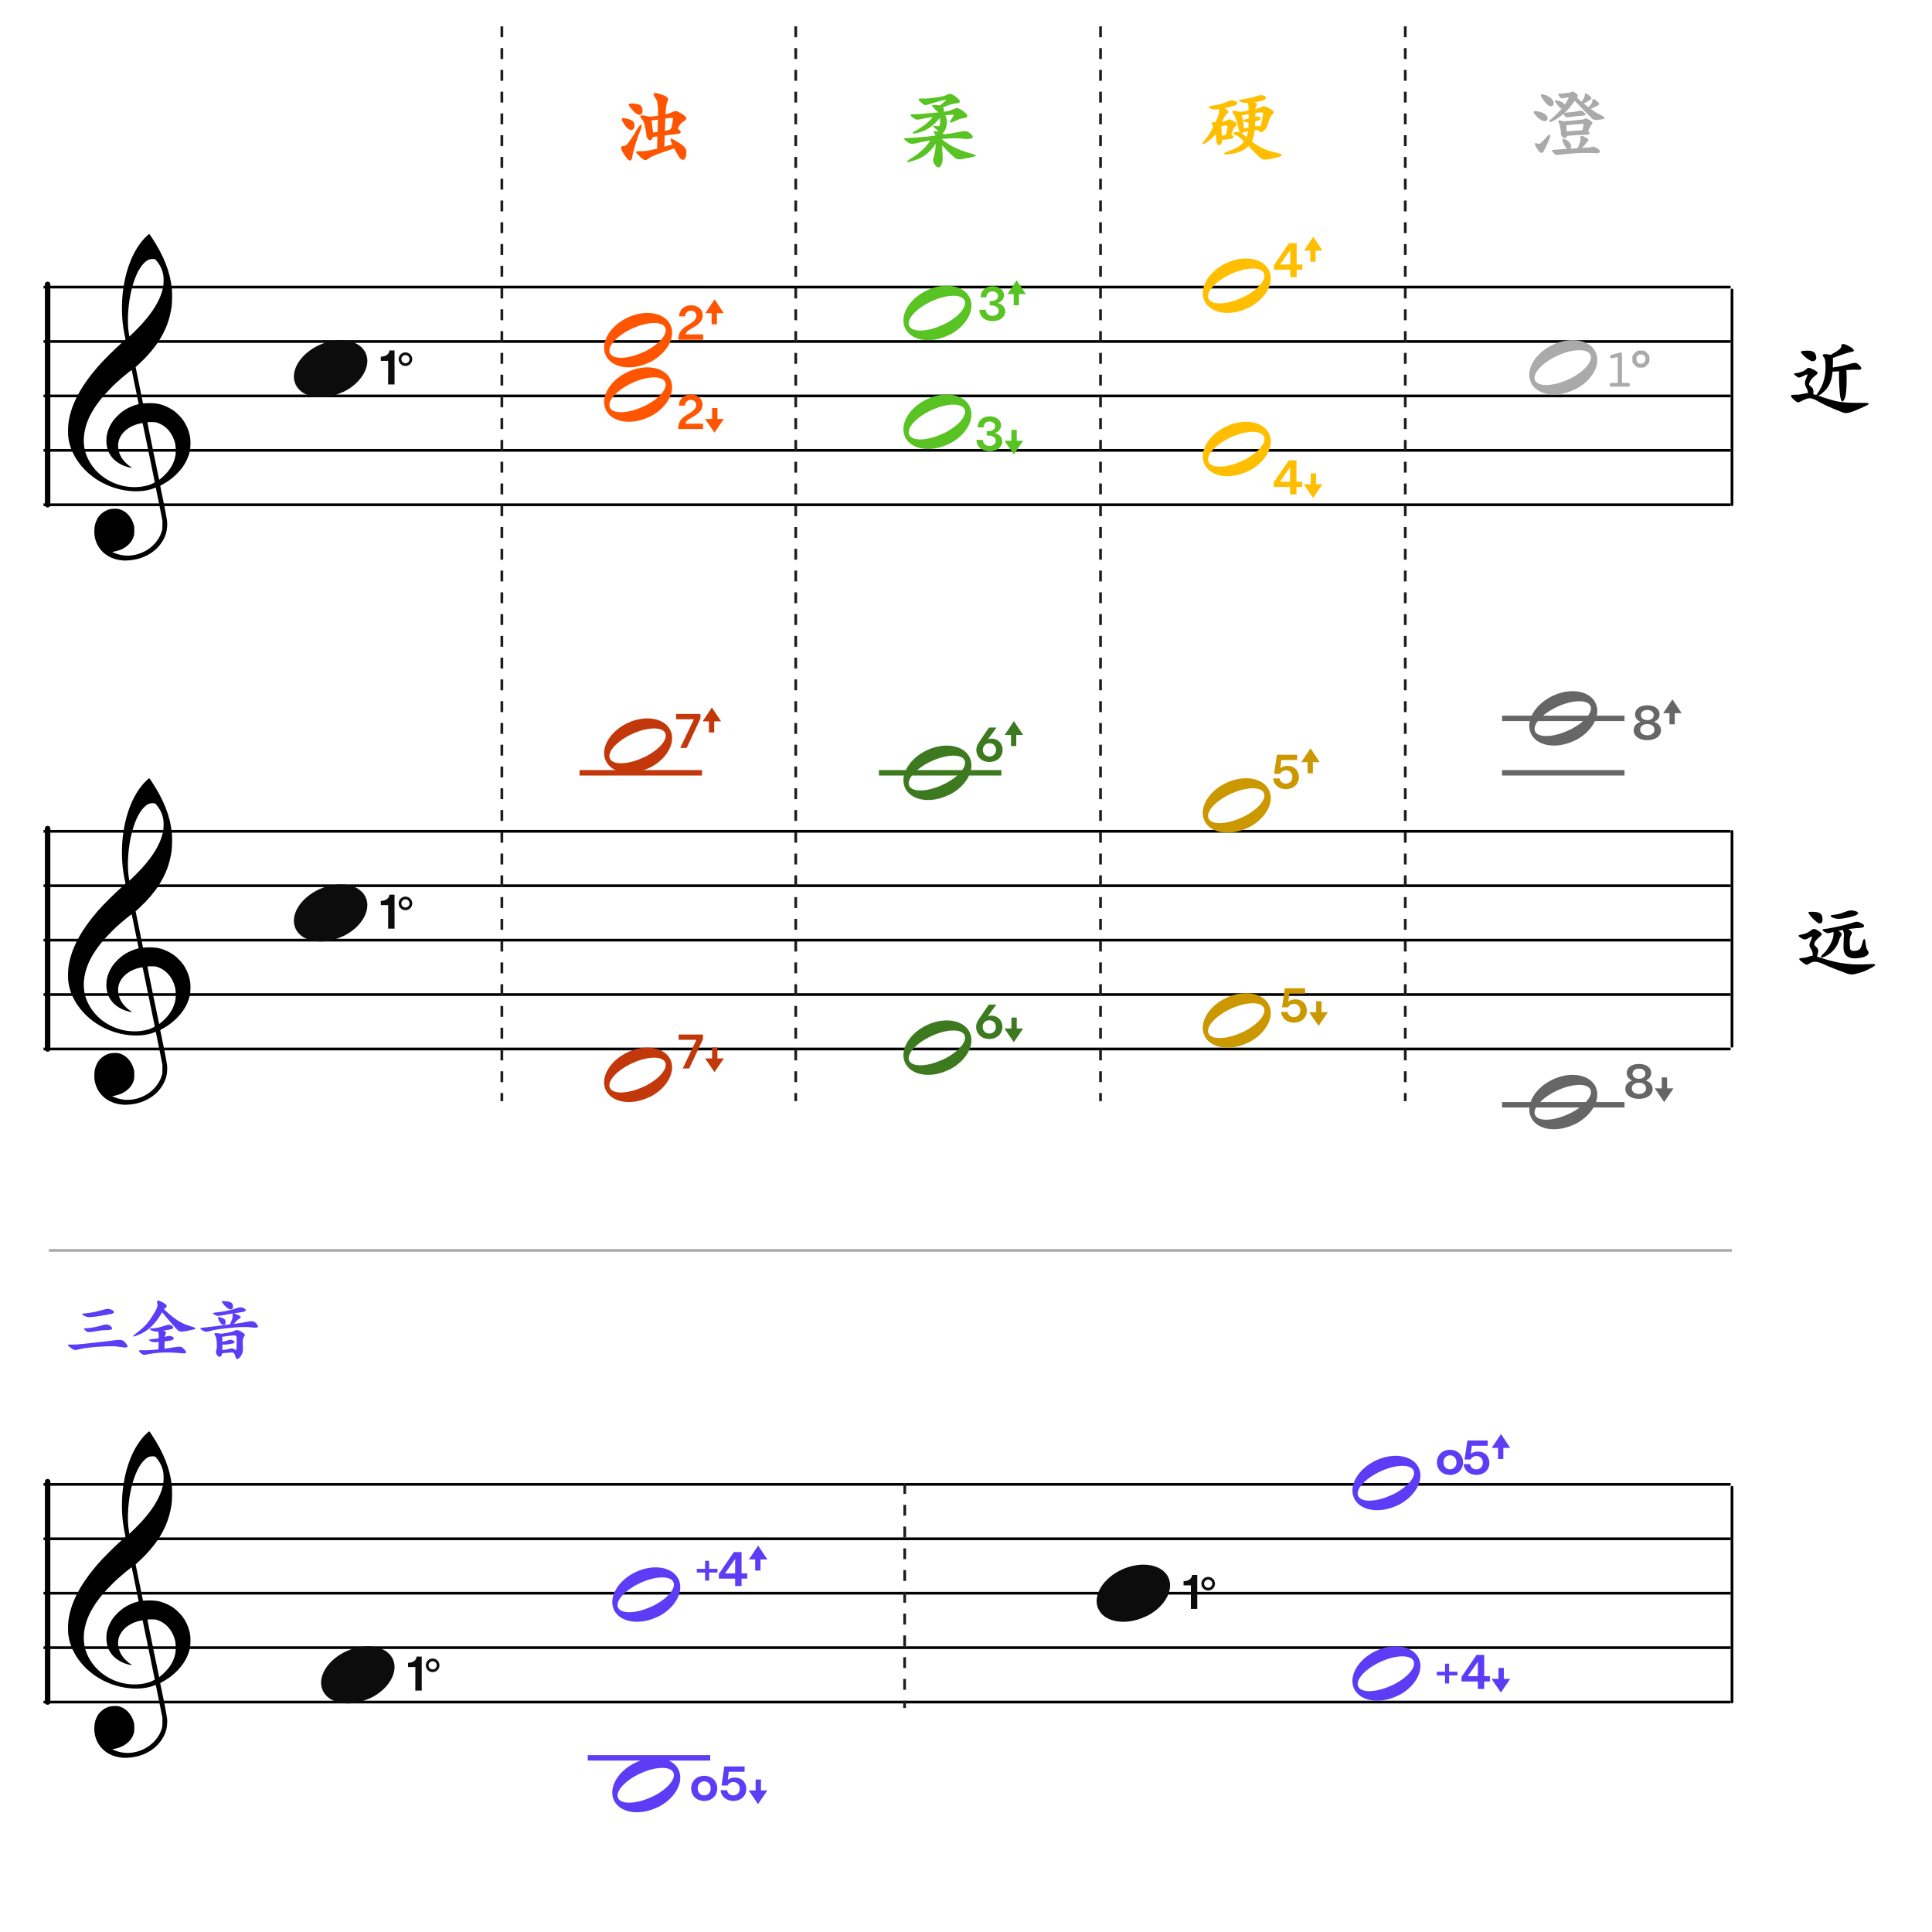 <?xml version="1.0" encoding="UTF-8" standalone="no"?><!DOCTYPE svg PUBLIC "-//W3C//DTD SVG 1.1//EN" "http://www.w3.org/Graphics/SVG/1.1/DTD/svg11.dtd"><svg width="710.0px" height="710.0px" viewBox="0 0 710 710" version="1.1" xmlns="http://www.w3.org/2000/svg" xmlns:xlink="http://www.w3.org/1999/xlink" xml:space="preserve" xmlns:serif="http://www.serif.com/" style="fill-rule:evenodd;clip-rule:evenodd;"><g id="M1-hamori-classification-kanji-full"><g id="五線"><path id="horizon" d="M16,105.5l620,0" style="fill:none;stroke:#000;stroke-width:1px;"/><path id="horizon1" serif:id="horizon" d="M16,125.5l620,0" style="fill:none;stroke:#000;stroke-width:1px;"/><path id="horizon2" serif:id="horizon" d="M16,145.5l620,0" style="fill:none;stroke:#000;stroke-width:1px;"/><path id="horizon3" serif:id="horizon" d="M16,165.5l620,0" style="fill:none;stroke:#000;stroke-width:1px;"/><path id="horizon4" serif:id="horizon" d="M16,185.5l620,0" style="fill:none;stroke:#000;stroke-width:1px;"/></g><path id="bar" d="M17.5,104.5l-0,81" style="fill:none;stroke:#000;stroke-width:2px;stroke-linecap:round;stroke-linejoin:round;"/><path id="G-Clef" d="M45.162,205.963c-0.896,-0.067 -1.758,-0.212 -2.572,-0.434c-4.215,-1.144 -7.135,-4.322 -7.815,-8.51c-0.2,-1.227 -0.133,-3.147 0.148,-4.243c0.214,-0.839 0.733,-2.038 1.151,-2.663c0.705,-1.051 1.91,-2.046 3.112,-2.564c0.988,-0.428 1.52,-0.541 2.766,-0.585c0.988,-0.037 1.232,-0.021 1.803,0.127c2.488,0.639 4.503,2.772 5.377,5.693c0.197,0.66 0.215,0.827 0.219,2.125c0.003,1.232 -0.018,1.489 -0.173,2.037c-0.344,1.217 -0.932,2.198 -1.871,3.115c-1.375,1.348 -2.986,2.157 -5.161,2.597l-0.933,0.19l0.662,0.288c3.535,1.554 7.448,1.404 11.096,-0.419c3.193,-1.594 5.662,-4.479 6.511,-7.607c0.206,-0.756 0.218,-0.895 0.212,-2.334l-0.006,-1.529l-1.192,-5.916c-0.655,-3.254 -1.209,-5.976 -1.23,-6.05c-0.036,-0.115 -0.118,-0.099 -0.684,0.137c-3.656,1.527 -9.188,1.507 -14.237,-0.05c-6.917,-2.133 -12.563,-6.814 -15.506,-12.854c-0.918,-1.887 -1.454,-3.69 -1.751,-5.895c-0.133,-0.993 -0.112,-3.622 0.041,-4.871c0.82,-6.682 4.269,-13.382 10.772,-20.928c2.024,-2.348 6.454,-6.742 9.422,-9.347c0.79,-0.692 0.823,-0.736 0.762,-0.96c-0.137,-0.519 -0.614,-3.035 -0.762,-4.021c-0.683,-4.598 -0.682,-9.937 0.004,-14.609c1.077,-7.34 3.601,-13.508 7.275,-17.769c0.67,-0.778 2.088,-2.114 2.243,-2.114c0.05,0 0.48,0.589 0.953,1.309c4.397,6.662 6.723,12.596 7.359,18.761c0.158,1.542 0.114,5.159 -0.082,6.57c-0.644,4.656 -2.147,8.697 -4.725,12.7c-1.685,2.621 -4.224,5.599 -6.815,7.999c-0.591,0.549 -1.214,1.126 -1.383,1.284l-0.306,0.286l1.357,6.676l1.356,6.678l0.672,-0.052c1.889,-0.152 3.885,-0.041 5.312,0.292c1.899,0.446 4.037,1.463 5.636,2.68c0.892,0.68 2.377,2.199 3.004,3.074c1.499,2.09 2.477,4.582 2.75,7.001c0.136,1.197 0.055,3.525 -0.153,4.493c-0.823,3.832 -3.259,7.435 -6.97,10.306c-0.918,0.71 -2.256,1.567 -3.228,2.07c-0.658,0.341 -0.715,0.387 -0.672,0.565c0.083,0.337 1.138,5.465 1.532,7.444c0.207,1.039 0.525,2.76 0.708,3.824c0.322,1.872 0.332,1.969 0.288,3.179c-0.078,2.3 -0.656,4.098 -1.96,6.117c-2.485,3.844 -6.937,6.295 -12.129,6.677c-1.097,0.08 -1.45,0.086 -2.187,0.03Zm6.583,-27.078c0.977,-0.115 2.214,-0.381 3.016,-0.651c0.982,-0.329 2.167,-0.914 2.12,-1.047c-0.022,-0.059 -1.026,-4.955 -2.232,-10.883c-1.206,-5.927 -2.212,-10.796 -2.236,-10.82c-0.023,-0.024 -0.424,0.032 -0.89,0.127c-3.416,0.692 -6.219,2.651 -7.447,5.205c-0.387,0.805 -0.535,1.332 -0.635,2.252c-0.212,1.955 0.417,4.102 1.703,5.804c0.749,0.993 1.89,2.054 2.937,2.734c0.401,0.26 0.478,0.388 0.197,0.327c-0.098,-0.02 -0.442,-0.095 -0.764,-0.163c-2.533,-0.547 -4.982,-1.98 -6.371,-3.723c-1.22,-1.533 -1.839,-3.127 -2.016,-5.199c-0.226,-2.641 0.466,-5.187 2.084,-7.683c1.045,-1.612 2.849,-3.367 4.656,-4.529c1.309,-0.843 3.293,-1.703 4.645,-2.014c0.247,-0.056 0.449,-0.129 0.449,-0.159c0,-0.087 -2.504,-12.339 -2.546,-12.456c-0.061,-0.172 -3.455,2.612 -5.742,4.707c-1.261,1.156 -3.945,3.95 -4.919,5.122c-2.941,3.537 -4.841,6.719 -5.904,9.88c-1.068,3.188 -1.334,6.256 -0.788,9.16c0.664,3.53 2.941,7.224 5.986,9.712c4.136,3.377 9.403,4.917 14.697,4.297Zm7.76,-3.357c2.819,-2.421 4.487,-5.175 4.98,-8.215c0.166,-1.019 0.122,-3.168 -0.08,-4.118c-0.825,-3.849 -3.344,-6.821 -6.664,-7.862c-0.654,-0.206 -0.805,-0.222 -2.094,-0.224c-0.817,-0 -1.417,0.03 -1.458,0.078c-0.041,0.047 0.802,4.276 2.112,10.584c1.199,5.777 2.181,10.514 2.183,10.528c0.008,0.064 0.351,-0.196 1.021,-0.771Zm-9.221,-54.512c5.675,-5.681 9.029,-11.213 9.728,-16.053c0.157,-1.09 0.155,-2.867 -0.006,-3.836c-0.322,-1.932 -1.11,-3.629 -2.45,-5.265c-0.532,-0.65 -0.612,-0.684 -1.618,-0.682c-1.108,0.002 -2.116,0.528 -3.161,1.65c-1.733,1.854 -3.181,4.885 -4.248,8.877c-1.483,5.559 -1.939,12.511 -1.125,17.22l0.127,0.744l0.794,-0.744c0.436,-0.41 1.316,-1.269 1.959,-1.911Z"/><g id="五線1" serif:id="五線"><path id="horizon5" serif:id="horizon" d="M16,305.5l620,0" style="fill:none;stroke:#000;stroke-width:1px;"/><path id="horizon6" serif:id="horizon" d="M16,325.5l620,0" style="fill:none;stroke:#000;stroke-width:1px;"/><path id="horizon7" serif:id="horizon" d="M16,345.5l620,0" style="fill:none;stroke:#000;stroke-width:1px;"/><path id="horizon8" serif:id="horizon" d="M16,365.5l620,0" style="fill:none;stroke:#000;stroke-width:1px;"/><path id="horizon9" serif:id="horizon" d="M16,385.5l620,0" style="fill:none;stroke:#000;stroke-width:1px;"/></g><path id="bar1" serif:id="bar" d="M17.5,304.5l0,81" style="fill:none;stroke:#000;stroke-width:2px;stroke-linecap:round;stroke-linejoin:round;"/><path id="G-Clef1" serif:id="G-Clef" d="M45.162,405.963c-0.896,-0.067 -1.758,-0.212 -2.572,-0.434c-4.215,-1.144 -7.135,-4.322 -7.815,-8.51c-0.2,-1.227 -0.133,-3.147 0.148,-4.243c0.214,-0.839 0.733,-2.038 1.151,-2.663c0.705,-1.051 1.91,-2.046 3.112,-2.564c0.988,-0.428 1.52,-0.541 2.766,-0.585c0.988,-0.037 1.232,-0.021 1.803,0.127c2.488,0.639 4.503,2.772 5.377,5.693c0.197,0.66 0.215,0.827 0.219,2.125c0.003,1.232 -0.018,1.489 -0.173,2.037c-0.344,1.217 -0.932,2.198 -1.871,3.115c-1.375,1.348 -2.986,2.157 -5.161,2.597l-0.933,0.19l0.662,0.288c3.535,1.554 7.448,1.404 11.096,-0.419c3.193,-1.594 5.662,-4.479 6.511,-7.607c0.206,-0.756 0.218,-0.895 0.212,-2.334l-0.006,-1.529l-1.192,-5.916c-0.655,-3.254 -1.209,-5.976 -1.23,-6.05c-0.036,-0.115 -0.118,-0.099 -0.684,0.137c-3.656,1.527 -9.188,1.507 -14.237,-0.05c-6.917,-2.133 -12.563,-6.814 -15.506,-12.854c-0.918,-1.887 -1.454,-3.69 -1.751,-5.895c-0.133,-0.993 -0.112,-3.622 0.041,-4.871c0.82,-6.682 4.269,-13.382 10.772,-20.928c2.024,-2.348 6.454,-6.742 9.422,-9.347c0.79,-0.692 0.823,-0.736 0.762,-0.96c-0.137,-0.519 -0.614,-3.035 -0.762,-4.021c-0.683,-4.598 -0.682,-9.937 0.004,-14.609c1.077,-7.34 3.601,-13.508 7.275,-17.769c0.67,-0.778 2.088,-2.114 2.243,-2.114c0.05,-0 0.48,0.589 0.953,1.309c4.397,6.662 6.723,12.596 7.359,18.761c0.158,1.542 0.114,5.159 -0.082,6.57c-0.644,4.656 -2.147,8.697 -4.725,12.7c-1.685,2.621 -4.224,5.599 -6.815,7.999c-0.591,0.549 -1.214,1.126 -1.383,1.284l-0.306,0.286l1.357,6.676l1.356,6.678l0.672,-0.052c1.889,-0.152 3.885,-0.041 5.312,0.292c1.899,0.446 4.037,1.463 5.636,2.68c0.892,0.68 2.377,2.199 3.004,3.074c1.499,2.09 2.477,4.582 2.75,7.001c0.136,1.197 0.055,3.525 -0.153,4.493c-0.823,3.832 -3.259,7.435 -6.97,10.306c-0.918,0.71 -2.256,1.567 -3.228,2.07c-0.658,0.341 -0.715,0.387 -0.672,0.565c0.083,0.337 1.138,5.465 1.532,7.444c0.207,1.039 0.525,2.76 0.708,3.824c0.322,1.872 0.332,1.969 0.288,3.179c-0.078,2.3 -0.656,4.098 -1.96,6.117c-2.485,3.844 -6.937,6.295 -12.129,6.677c-1.097,0.08 -1.45,0.086 -2.187,0.03Zm6.583,-27.078c0.977,-0.115 2.214,-0.381 3.016,-0.651c0.982,-0.329 2.167,-0.914 2.12,-1.047c-0.022,-0.059 -1.026,-4.955 -2.232,-10.883c-1.206,-5.927 -2.212,-10.796 -2.236,-10.82c-0.023,-0.024 -0.424,0.032 -0.89,0.127c-3.416,0.692 -6.219,2.651 -7.447,5.205c-0.387,0.805 -0.535,1.332 -0.635,2.252c-0.212,1.955 0.417,4.102 1.703,5.804c0.749,0.993 1.89,2.054 2.937,2.734c0.401,0.26 0.478,0.388 0.197,0.327c-0.098,-0.02 -0.442,-0.095 -0.764,-0.163c-2.533,-0.547 -4.982,-1.98 -6.371,-3.723c-1.22,-1.533 -1.839,-3.127 -2.016,-5.199c-0.226,-2.641 0.466,-5.187 2.084,-7.683c1.045,-1.612 2.849,-3.367 4.656,-4.529c1.309,-0.843 3.293,-1.703 4.645,-2.014c0.247,-0.056 0.449,-0.129 0.449,-0.159c0,-0.087 -2.504,-12.339 -2.546,-12.456c-0.061,-0.172 -3.455,2.612 -5.742,4.707c-1.261,1.156 -3.945,3.95 -4.919,5.122c-2.941,3.537 -4.841,6.719 -5.904,9.88c-1.068,3.188 -1.334,6.256 -0.788,9.16c0.664,3.53 2.941,7.224 5.986,9.712c4.136,3.377 9.403,4.917 14.697,4.297Zm7.76,-3.357c2.819,-2.421 4.487,-5.175 4.98,-8.215c0.166,-1.019 0.122,-3.168 -0.08,-4.118c-0.825,-3.849 -3.344,-6.821 -6.664,-7.862c-0.654,-0.206 -0.805,-0.222 -2.094,-0.224c-0.817,-0 -1.417,0.03 -1.458,0.078c-0.041,0.047 0.802,4.276 2.112,10.584c1.199,5.777 2.181,10.514 2.183,10.528c0.008,0.064 0.351,-0.196 1.021,-0.771Zm-9.221,-54.512c5.675,-5.681 9.029,-11.213 9.728,-16.053c0.157,-1.09 0.155,-2.867 -0.006,-3.836c-0.322,-1.932 -1.11,-3.629 -2.45,-5.265c-0.532,-0.65 -0.612,-0.684 -1.618,-0.682c-1.108,0.002 -2.116,0.528 -3.161,1.65c-1.733,1.854 -3.181,4.885 -4.248,8.877c-1.483,5.559 -1.939,12.511 -1.125,17.22l0.127,0.744l0.794,-0.744c0.436,-0.41 1.316,-1.269 1.959,-1.911Z"/><g id="五線2" serif:id="五線"><path id="horizon10" serif:id="horizon" d="M16,545.5l620,0" style="fill:none;stroke:#000;stroke-width:1px;"/><path id="horizon11" serif:id="horizon" d="M16,565.5l620,0" style="fill:none;stroke:#000;stroke-width:1px;"/><path id="horizon12" serif:id="horizon" d="M16,585.5l620,0" style="fill:none;stroke:#000;stroke-width:1px;"/><path id="horizon13" serif:id="horizon" d="M16,605.5l620,0" style="fill:none;stroke:#000;stroke-width:1px;"/><path id="horizon14" serif:id="horizon" d="M16,625.5l620,0" style="fill:none;stroke:#000;stroke-width:1px;"/></g><path id="bar2" serif:id="bar" d="M17.5,544.5l0,81" style="fill:none;stroke:#000;stroke-width:2px;stroke-linecap:round;stroke-linejoin:round;"/><path id="G-Clef2" serif:id="G-Clef" d="M45.162,645.963c-0.896,-0.067 -1.758,-0.212 -2.572,-0.434c-4.215,-1.144 -7.135,-4.322 -7.815,-8.51c-0.2,-1.227 -0.133,-3.147 0.148,-4.243c0.214,-0.839 0.733,-2.038 1.151,-2.663c0.705,-1.051 1.91,-2.046 3.112,-2.564c0.988,-0.428 1.52,-0.541 2.766,-0.585c0.988,-0.037 1.232,-0.021 1.803,0.127c2.488,0.639 4.503,2.772 5.377,5.693c0.197,0.66 0.215,0.827 0.219,2.125c0.003,1.232 -0.018,1.489 -0.173,2.037c-0.344,1.217 -0.932,2.198 -1.871,3.115c-1.375,1.348 -2.986,2.157 -5.161,2.597l-0.933,0.19l0.662,0.288c3.535,1.554 7.448,1.404 11.096,-0.419c3.193,-1.594 5.662,-4.479 6.511,-7.607c0.206,-0.756 0.218,-0.895 0.212,-2.334l-0.006,-1.529l-1.192,-5.916c-0.655,-3.254 -1.209,-5.976 -1.23,-6.05c-0.036,-0.115 -0.118,-0.099 -0.684,0.137c-3.656,1.527 -9.188,1.507 -14.237,-0.05c-6.917,-2.133 -12.563,-6.814 -15.506,-12.854c-0.918,-1.887 -1.454,-3.69 -1.751,-5.895c-0.133,-0.993 -0.112,-3.622 0.041,-4.871c0.82,-6.682 4.269,-13.382 10.772,-20.928c2.024,-2.348 6.454,-6.742 9.422,-9.347c0.79,-0.692 0.823,-0.736 0.762,-0.96c-0.137,-0.519 -0.614,-3.035 -0.762,-4.021c-0.683,-4.598 -0.682,-9.937 0.004,-14.609c1.077,-7.34 3.601,-13.508 7.275,-17.769c0.67,-0.778 2.088,-2.114 2.243,-2.114c0.05,0 0.48,0.589 0.953,1.309c4.397,6.662 6.723,12.596 7.359,18.761c0.158,1.542 0.114,5.159 -0.082,6.57c-0.644,4.656 -2.147,8.697 -4.725,12.7c-1.685,2.621 -4.224,5.599 -6.815,8c-0.591,0.548 -1.214,1.125 -1.383,1.283l-0.306,0.286l1.357,6.676l1.356,6.678l0.672,-0.052c1.889,-0.152 3.885,-0.041 5.312,0.292c1.899,0.446 4.037,1.463 5.636,2.68c0.892,0.68 2.377,2.199 3.004,3.074c1.499,2.09 2.477,4.582 2.75,7.001c0.136,1.197 0.055,3.525 -0.153,4.493c-0.823,3.832 -3.259,7.435 -6.97,10.306c-0.918,0.71 -2.256,1.567 -3.228,2.07c-0.658,0.341 -0.715,0.387 -0.672,0.565c0.083,0.337 1.138,5.465 1.532,7.444c0.207,1.039 0.525,2.76 0.708,3.824c0.322,1.872 0.332,1.969 0.288,3.179c-0.078,2.3 -0.656,4.098 -1.96,6.117c-2.485,3.844 -6.937,6.295 -12.129,6.677c-1.097,0.08 -1.45,0.086 -2.187,0.03Zm6.583,-27.078c0.977,-0.115 2.214,-0.381 3.016,-0.651c0.982,-0.329 2.167,-0.914 2.12,-1.047c-0.022,-0.059 -1.026,-4.955 -2.232,-10.883c-1.206,-5.927 -2.212,-10.796 -2.236,-10.82c-0.023,-0.024 -0.424,0.032 -0.89,0.127c-3.416,0.692 -6.219,2.651 -7.447,5.205c-0.387,0.805 -0.535,1.332 -0.635,2.252c-0.212,1.955 0.417,4.102 1.703,5.804c0.749,0.993 1.89,2.054 2.937,2.734c0.401,0.26 0.478,0.388 0.197,0.327c-0.098,-0.02 -0.442,-0.095 -0.764,-0.163c-2.533,-0.547 -4.982,-1.98 -6.371,-3.723c-1.22,-1.533 -1.839,-3.127 -2.016,-5.199c-0.226,-2.641 0.466,-5.187 2.084,-7.683c1.045,-1.612 2.849,-3.367 4.656,-4.529c1.309,-0.843 3.293,-1.703 4.645,-2.014c0.247,-0.056 0.449,-0.129 0.449,-0.159c0,-0.087 -2.504,-12.339 -2.546,-12.456c-0.061,-0.172 -3.455,2.612 -5.742,4.707c-1.261,1.156 -3.945,3.95 -4.919,5.122c-2.941,3.537 -4.841,6.719 -5.904,9.88c-1.068,3.188 -1.334,6.256 -0.788,9.16c0.664,3.53 2.941,7.224 5.986,9.712c4.136,3.377 9.403,4.917 14.697,4.297Zm7.76,-3.357c2.819,-2.421 4.487,-5.175 4.98,-8.215c0.166,-1.019 0.122,-3.168 -0.08,-4.118c-0.825,-3.849 -3.344,-6.821 -6.664,-7.862c-0.654,-0.206 -0.805,-0.222 -2.094,-0.224c-0.817,-0 -1.417,0.03 -1.458,0.078c-0.041,0.047 0.802,4.276 2.112,10.584c1.199,5.777 2.181,10.514 2.183,10.528c0.008,0.064 0.351,-0.196 1.021,-0.771Zm-9.221,-54.512c5.675,-5.681 9.029,-11.213 9.728,-16.053c0.157,-1.09 0.155,-2.867 -0.006,-3.836c-0.322,-1.932 -1.11,-3.629 -2.45,-5.265c-0.532,-0.65 -0.612,-0.684 -1.618,-0.682c-1.108,0.002 -2.116,0.528 -3.161,1.65c-1.733,1.854 -3.181,4.885 -4.248,8.877c-1.483,5.559 -1.939,12.511 -1.125,17.22l0.127,0.744l0.794,-0.744c0.436,-0.41 1.316,-1.269 1.959,-1.911Z"/><g id="Note"><path id="note" d="M136.807,623.706c6.295,-3.342 9.648,-9.391 7.585,-13.942c-2.2,-4.855 -9.763,-6.225 -16.88,-3.059c-7.118,3.166 -11.107,9.677 -8.907,14.531c2.2,4.855 9.764,6.225 16.88,3.059c0.445,-0.198 0.903,-0.365 1.322,-0.589Z" style="fill:#0c0c0c;fill-rule:nonzero;"/></g><g id="half-note"><path id="half" d="M242.414,593.815c5.829,-3.183 8.934,-8.944 7.023,-13.278c-2.037,-4.624 -9.04,-5.928 -15.629,-2.913c-6.591,3.015 -10.285,9.216 -8.248,13.839c2.038,4.624 9.041,5.928 15.63,2.913c0.412,-0.189 0.836,-0.348 1.224,-0.561Zm-1.905,-3.921c-0.414,0.219 -0.833,0.381 -1.272,0.582c-5.618,2.571 -11.044,2.692 -12.111,0.27c-1.068,-2.421 2.626,-6.473 8.244,-9.044c5.617,-2.571 11.043,-2.691 12.111,-0.269c0.983,2.231 -2.086,5.895 -6.972,8.461Z" style="fill:#5c3df5;fill-rule:nonzero;"/></g><g id="int-1"><path id="Combined-Shape" d="M154.989,621.276l-0,-12.492l-1.908,-0c-0,1.314 -1.314,2.286 -3.132,2.286l-0,1.548l2.7,-0l-0.018,8.658l2.358,-0Z" style="fill:#0c0c0c;fill-rule:nonzero;"/><circle id="Oval" cx="159" cy="612" r="2" style="fill:none;stroke:#0c0c0c;stroke-width:1px;"/></g><g id="Note1" serif:id="Note"><path id="note1" serif:id="note" d="M126.807,143.706c6.295,-3.342 9.648,-9.391 7.585,-13.942c-2.2,-4.855 -9.763,-6.225 -16.88,-3.059c-7.118,3.166 -11.107,9.677 -8.907,14.531c2.2,4.855 9.764,6.225 16.88,3.059c0.445,-0.198 0.903,-0.365 1.322,-0.589Z" style="fill:#0c0c0c;fill-rule:nonzero;"/></g><g id="int-11" serif:id="int-1"><path id="Combined-Shape1" serif:id="Combined-Shape" d="M144.989,141.276l-0,-12.492l-1.908,-0c-0,1.314 -1.314,2.286 -3.132,2.286l-0,1.548l2.7,-0l-0.018,8.658l2.358,-0Z" style="fill:#0c0c0c;fill-rule:nonzero;"/><circle id="Oval1" serif:id="Oval" cx="149" cy="132" r="2" style="fill:none;stroke:#0c0c0c;stroke-width:1px;"/></g><g id="Note2" serif:id="Note"><path id="note2" serif:id="note" d="M126.807,343.706c6.295,-3.342 9.648,-9.391 7.585,-13.942c-2.2,-4.855 -9.763,-6.225 -16.88,-3.059c-7.118,3.166 -11.107,9.677 -8.907,14.531c2.2,4.855 9.764,6.225 16.88,3.059c0.445,-0.198 0.903,-0.365 1.322,-0.589Z" style="fill:#0c0c0c;fill-rule:nonzero;"/></g><g id="int-12" serif:id="int-1"><path id="Combined-Shape2" serif:id="Combined-Shape" d="M144.989,341.276l-0,-12.492l-1.908,-0c-0,1.314 -1.314,2.286 -3.132,2.286l-0,1.548l2.7,-0l-0.018,8.658l2.358,-0Z" style="fill:#0c0c0c;fill-rule:nonzero;"/><circle id="Oval2" serif:id="Oval" cx="149" cy="332" r="2" style="fill:none;stroke:#0c0c0c;stroke-width:1px;"/></g><g id="int-up"><path id="Combined-Shape3" serif:id="Combined-Shape" d="M476.517,89.369l-0,7.83l2.088,0l-0,1.944l-2.088,0l-0,2.718l-2.358,0l-0,-2.718l-5.976,0l-0,-1.728l5.508,-8.046l2.826,0Zm-2.34,2.52l-3.726,5.31l3.708,0l0.018,-5.31Zm5.032,0.21l3.396,-5.099l3.395,5.099l-2.528,0l-0,4.08l-1.941,-0l0,-4.08l-2.322,0Z" style="fill:#ffbf00;"/></g><g id="int-up1" serif:id="int-up"><path id="Combined-Shape4" serif:id="Combined-Shape" d="M272.517,570.369l-0,7.83l2.088,0l-0,1.944l-2.088,0l-0,2.718l-2.358,0l-0,-2.718l-5.976,0l-0,-1.728l5.508,-8.046l2.826,0Zm-11.906,3.222l-0,2.952l3.06,0l-0,1.368l-3.06,0l-0,2.952l-1.494,0l-0,-2.952l-3.042,0l-0,-1.368l3.042,0l-0,-2.952l1.494,0Zm9.566,-0.702l-3.726,5.31l3.708,0l0.018,-5.31Zm5.032,0.21l3.396,-5.099l3.395,5.099l-2.528,0l-0,4.08l-1.941,-0l0,-4.08l-2.322,0Z" style="fill:#5c3df5;fill-rule:nonzero;"/></g><g id="Note3" serif:id="Note"><path id="note3" serif:id="note" d="M421.807,593.706c6.295,-3.342 9.648,-9.391 7.585,-13.942c-2.2,-4.855 -9.763,-6.225 -16.88,-3.059c-7.118,3.166 -11.107,9.677 -8.907,14.531c2.2,4.855 9.764,6.225 16.88,3.059c0.445,-0.198 0.903,-0.365 1.322,-0.589Z" style="fill:#0c0c0c;fill-rule:nonzero;"/></g><g id="half-note1" serif:id="half-note"><path id="half1" serif:id="half" d="M242.414,663.815c5.829,-3.183 8.934,-8.944 7.023,-13.278c-2.037,-4.624 -9.04,-5.928 -15.629,-2.913c-6.591,3.015 -10.285,9.216 -8.248,13.839c2.038,4.624 9.041,5.928 15.63,2.913c0.412,-0.189 0.836,-0.348 1.224,-0.561Zm-1.905,-3.921c-0.414,0.219 -0.833,0.381 -1.272,0.582c-5.618,2.571 -11.044,2.692 -12.111,0.27c-1.068,-2.421 2.626,-6.473 8.244,-9.044c5.617,-2.571 11.043,-2.691 12.111,-0.269c0.983,2.231 -2.086,5.895 -6.972,8.461Z" style="fill:#5c3df5;fill-rule:nonzero;"/></g><g id="do-line"><rect id="Rectangle" x="216" y="645" width="45" height="2" style="fill:#5c3df5;"/></g><g id="int-13" serif:id="int-1"><path id="Combined-Shape5" serif:id="Combined-Shape" d="M439.989,591.276l-0,-12.492l-1.908,-0c-0,1.314 -1.314,2.286 -3.132,2.286l-0,1.548l2.7,-0l-0.018,8.658l2.358,-0Z" style="fill:#0c0c0c;fill-rule:nonzero;"/><circle id="Oval3" serif:id="Oval" cx="444" cy="582" r="2" style="fill:none;stroke:#0c0c0c;stroke-width:1px;"/></g><g id="int-down"><path id="Combined-Shape6" serif:id="Combined-Shape" d="M277.685,653.954l1.964,-0l-0,4.02l2.351,0l-3.436,5.026l-3.436,-5.026l2.557,0l0,-4.02Zm-18.883,-1.36c2.772,-0 4.788,1.944 4.788,4.626c0,2.682 -2.016,4.608 -4.788,4.608c-2.79,-0 -4.806,-1.926 -4.806,-4.608c0,-2.682 2.016,-4.626 4.806,-4.626Zm14.832,-3.42l0,1.944l-5.814,-0l-0.36,2.97c0.63,-0.522 1.584,-0.846 2.61,-0.846c2.574,-0 4.194,1.764 4.194,4.212c0,2.538 -1.998,4.374 -4.77,4.374c-2.502,-0 -4.5,-1.584 -4.68,-3.96l2.358,-0c0.18,1.188 1.152,1.926 2.322,1.926c1.332,-0 2.376,-1.008 2.376,-2.484c0,-1.422 -1.008,-2.43 -2.376,-2.43c-0.882,-0 -1.71,0.486 -2.106,1.296l-2.232,-0l1.026,-7.002l7.452,-0Zm-14.85,5.454c-1.386,-0 -2.376,1.08 -2.376,2.592c0,1.494 0.99,2.574 2.376,2.574c1.404,-0 2.394,-1.08 2.394,-2.574c0,-1.512 -0.99,-2.592 -2.394,-2.592Z" style="fill:#5c3df5;fill-rule:nonzero;"/></g><g id="half-note2" serif:id="half-note"><path id="half2" serif:id="half" d="M514.414,552.815c5.829,-3.183 8.934,-8.944 7.023,-13.278c-2.037,-4.624 -9.04,-5.928 -15.629,-2.913c-6.591,3.015 -10.285,9.216 -8.248,13.839c2.038,4.624 9.041,5.928 15.63,2.913c0.412,-0.189 0.836,-0.348 1.224,-0.561Zm-1.905,-3.921c-0.414,0.219 -0.833,0.381 -1.272,0.582c-5.618,2.571 -11.044,2.692 -12.111,0.27c-1.068,-2.421 2.626,-6.473 8.244,-9.044c5.617,-2.571 11.043,-2.691 12.111,-0.269c0.983,2.231 -2.086,5.895 -6.972,8.461Z" style="fill:#5c3df5;fill-rule:nonzero;"/></g><g id="int-up2" serif:id="int-up"><path id="Combined-Shape7" serif:id="Combined-Shape" d="M532.873,532.789c2.772,0 4.788,1.944 4.788,4.626c-0,2.682 -2.016,4.608 -4.788,4.608c-2.79,0 -4.806,-1.926 -4.806,-4.608c-0,-2.682 2.016,-4.626 4.806,-4.626Zm13.832,-3.42l-0,1.944l-5.814,0l-0.36,2.97c0.63,-0.522 1.584,-0.846 2.61,-0.846c2.574,0 4.194,1.764 4.194,4.212c-0,2.538 -1.998,4.374 -4.77,4.374c-2.502,0 -4.5,-1.584 -4.68,-3.96l2.358,0c0.18,1.188 1.152,1.926 2.322,1.926c1.332,0 2.376,-1.008 2.376,-2.484c-0,-1.422 -1.008,-2.43 -2.376,-2.43c-0.882,0 -1.71,0.486 -2.106,1.296l-2.232,0l1.026,-7.002l7.452,0Zm-13.85,5.454c-1.386,0 -2.376,1.08 -2.376,2.592c-0,1.494 0.99,2.574 2.376,2.574c1.404,0 2.394,-1.08 2.394,-2.574c-0,-1.512 -0.99,-2.592 -2.394,-2.592Zm15.354,-2.724l3.396,-5.099l3.395,5.099l-2.528,0l-0,4.08l-1.941,-0l0,-4.08l-2.322,0Z" style="fill:#5c3df5;fill-rule:nonzero;"/></g><g id="half-note3" serif:id="half-note"><path id="half3" serif:id="half" d="M514.414,622.815c5.829,-3.183 8.934,-8.944 7.023,-13.278c-2.037,-4.624 -9.04,-5.928 -15.629,-2.913c-6.591,3.015 -10.285,9.216 -8.248,13.839c2.038,4.624 9.041,5.928 15.63,2.913c0.412,-0.189 0.836,-0.348 1.224,-0.561Zm-1.905,-3.921c-0.414,0.219 -0.833,0.381 -1.272,0.582c-5.618,2.571 -11.044,2.692 -12.111,0.27c-1.068,-2.421 2.626,-6.473 8.244,-9.044c5.617,-2.571 11.043,-2.691 12.111,-0.269c0.983,2.231 -2.086,5.895 -6.972,8.461Z" style="fill:#5c3df5;fill-rule:nonzero;"/></g><g id="int-down1" serif:id="int-down"><path id="Combined-Shape8" serif:id="Combined-Shape" d="M550.685,612.954l1.964,-0l-0,4.02l2.351,0l-3.436,5.026l-3.436,-5.026l2.557,0l0,-4.02Zm-5.239,-4.78l0,7.83l2.088,-0l0,1.944l-2.088,-0l0,2.718l-2.358,-0l0,-2.718l-5.976,-0l0,-1.728l5.508,-8.046l2.826,-0Zm-12.906,3.222l0,2.952l3.06,-0l0,1.368l-3.06,-0l0,2.952l-1.494,-0l0,-2.952l-3.042,-0l0,-1.368l3.042,-0l0,-2.952l1.494,-0Zm10.566,-0.702l-3.726,5.31l3.708,-0l0.018,-5.31Z" style="fill:#5c3df5;fill-rule:nonzero;"/></g><g id="int-up3" serif:id="int-up"><path id="Combined-Shape9" serif:id="Combined-Shape" d="M253.997,112.189c2.448,0 4.248,1.53 4.248,3.708c-0,2.286 -1.854,3.51 -3.51,4.482c-1.368,0.792 -2.664,1.458 -2.754,2.52l6.444,0l-0,1.962l-9.126,0l-0,-0.216c-0,-3.15 2.088,-4.356 3.672,-5.292c1.674,-0.99 2.952,-1.962 2.952,-3.33c-0,-1.098 -0.81,-1.854 -1.98,-1.854c-1.116,0 -2.07,0.72 -2.142,2.088l-2.268,0c0.108,-2.502 1.944,-4.068 4.464,-4.068Zm5.212,2.91l3.396,-5.099l3.395,5.099l-2.528,0l-0,4.08l-1.941,-0l0,-4.08l-2.322,0Z" style="fill:#f50;"/></g><g id="int-up4" serif:id="int-up"><path id="Combined-Shape10" serif:id="Combined-Shape" d="M364.781,105.189c2.394,0 4.194,1.422 4.194,3.276c-0,1.314 -0.9,2.448 -2.286,2.898c1.638,0.414 2.736,1.602 2.736,3.114c-0,1.998 -1.962,3.546 -4.662,3.546c-2.772,0 -4.788,-1.602 -4.842,-4.176l2.34,0c0.054,1.422 1.098,2.232 2.43,2.232c1.35,0 2.322,-0.81 2.322,-1.89c-0,-1.134 -1.08,-1.944 -2.7,-1.944l-0.612,0l-0,-1.584l0.612,0c1.476,0 2.448,-0.774 2.448,-1.872c-0,-1.026 -0.882,-1.71 -2.052,-1.71c-1.206,0 -2.142,0.756 -2.196,2.178l-2.178,0c0.09,-2.502 1.872,-4.068 4.446,-4.068Zm5.428,2.91l3.396,-5.099l3.395,5.099l-2.528,0l-0,4.08l-1.941,-0l0,-4.08l-2.322,0Z" style="fill:#58c322;"/></g><g id="int-down2" serif:id="int-down"><path id="Combined-Shape11" serif:id="Combined-Shape" d="M481.685,173.954l1.964,-0l-0,4.02l2.351,0l-3.436,5.026l-3.436,-5.026l2.557,0l0,-4.02Zm-5.239,-4.78l0,7.83l2.088,-0l0,1.944l-2.088,-0l0,2.718l-2.358,-0l0,-2.718l-5.976,-0l0,-1.728l5.508,-8.046l2.826,-0Zm-2.34,2.52l-3.726,5.31l3.708,-0l0.018,-5.31Z" style="fill:#ffbf00;"/></g><g id="int-down3" serif:id="int-down"><path id="Combined-Shape12" serif:id="Combined-Shape" d="M371.685,157.954l1.964,-0l-0,4.02l2.351,0l-3.436,5.026l-3.436,-5.026l2.557,0l0,-4.02Zm-7.975,-4.96c2.394,-0 4.194,1.422 4.194,3.276c0,1.314 -0.9,2.448 -2.286,2.898c1.638,0.414 2.736,1.602 2.736,3.114c0,1.998 -1.962,3.546 -4.662,3.546c-2.772,-0 -4.788,-1.602 -4.842,-4.176l2.34,-0c0.054,1.422 1.098,2.232 2.43,2.232c1.35,-0 2.322,-0.81 2.322,-1.89c0,-1.134 -1.08,-1.944 -2.7,-1.944l-0.612,-0l0,-1.584l0.612,-0c1.476,-0 2.448,-0.774 2.448,-1.872c0,-1.026 -0.882,-1.71 -2.052,-1.71c-1.206,-0 -2.142,0.756 -2.196,2.178l-2.178,-0c0.09,-2.502 1.872,-4.068 4.446,-4.068Z" style="fill:#58c322;"/></g><g id="int-down4" serif:id="int-down"><path id="Combined-Shape13" serif:id="Combined-Shape" d="M261.685,149.954l1.964,-0l-0,4.02l2.351,0l-3.436,5.026l-3.436,-5.026l2.557,0l0,-4.02Zm-7.759,-4.96c2.448,-0 4.248,1.53 4.248,3.708c0,2.286 -1.854,3.51 -3.51,4.482c-1.368,0.792 -2.664,1.458 -2.754,2.52l6.444,-0l0,1.962l-9.126,-0l0,-0.216c0,-3.15 2.088,-4.356 3.672,-5.292c1.674,-0.99 2.952,-1.962 2.952,-3.33c0,-1.098 -0.81,-1.854 -1.98,-1.854c-1.116,-0 -2.07,0.72 -2.142,2.088l-2.268,-0c0.108,-2.502 1.944,-4.068 4.464,-4.068Z" style="fill:#f50;"/></g><g id="half-note4" serif:id="half-note"><path id="half4" serif:id="half" d="M239.414,132.815c5.829,-3.183 8.934,-8.944 7.023,-13.278c-2.037,-4.624 -9.04,-5.928 -15.629,-2.913c-6.591,3.015 -10.285,9.216 -8.248,13.839c2.038,4.624 9.041,5.928 15.63,2.913c0.412,-0.189 0.836,-0.348 1.224,-0.561Zm-1.905,-3.921c-0.414,0.219 -0.833,0.381 -1.272,0.582c-5.618,2.571 -11.044,2.692 -12.111,0.27c-1.068,-2.421 2.626,-6.473 8.244,-9.044c5.617,-2.571 11.043,-2.691 12.111,-0.269c0.983,2.231 -2.086,5.895 -6.972,8.461Z" style="fill:#f50;"/></g><g id="half-note5" serif:id="half-note"><path id="half5" serif:id="half" d="M239.414,152.815c5.829,-3.183 8.934,-8.944 7.023,-13.278c-2.037,-4.624 -9.04,-5.928 -15.629,-2.913c-6.591,3.015 -10.285,9.216 -8.248,13.839c2.038,4.624 9.041,5.928 15.63,2.913c0.412,-0.189 0.836,-0.348 1.224,-0.561Zm-1.905,-3.921c-0.414,0.219 -0.833,0.381 -1.272,0.582c-5.618,2.571 -11.044,2.692 -12.111,0.27c-1.068,-2.421 2.626,-6.473 8.244,-9.044c5.617,-2.571 11.043,-2.691 12.111,-0.269c0.983,2.231 -2.086,5.895 -6.972,8.461Z" style="fill:#f50;"/></g><g id="half-note6" serif:id="half-note"><path id="half6" serif:id="half" d="M349.414,122.815c5.829,-3.183 8.934,-8.944 7.023,-13.278c-2.037,-4.624 -9.04,-5.928 -15.629,-2.913c-6.591,3.015 -10.285,9.216 -8.248,13.839c2.038,4.624 9.041,5.928 15.63,2.913c0.412,-0.189 0.836,-0.348 1.224,-0.561Zm-1.905,-3.921c-0.414,0.219 -0.833,0.381 -1.272,0.582c-5.618,2.571 -11.044,2.692 -12.111,0.27c-1.068,-2.421 2.626,-6.473 8.244,-9.044c5.617,-2.571 11.043,-2.691 12.111,-0.269c0.983,2.231 -2.086,5.895 -6.972,8.461Z" style="fill:#58c322;"/></g><g id="half-note7" serif:id="half-note"><path id="half7" serif:id="half" d="M349.414,162.815c5.829,-3.183 8.934,-8.944 7.023,-13.278c-2.037,-4.624 -9.04,-5.928 -15.629,-2.913c-6.591,3.015 -10.285,9.216 -8.248,13.839c2.038,4.624 9.041,5.928 15.63,2.913c0.412,-0.189 0.836,-0.348 1.224,-0.561Zm-1.905,-3.921c-0.414,0.219 -0.833,0.381 -1.272,0.582c-5.618,2.571 -11.044,2.692 -12.111,0.27c-1.068,-2.421 2.626,-6.473 8.244,-9.044c5.617,-2.571 11.043,-2.691 12.111,-0.269c0.983,2.231 -2.086,5.895 -6.972,8.461Z" style="fill:#58c322;"/></g><g id="half-note8" serif:id="half-note"><path id="half8" serif:id="half" d="M459.414,112.815c5.829,-3.183 8.934,-8.944 7.023,-13.278c-2.037,-4.624 -9.04,-5.928 -15.629,-2.913c-6.591,3.015 -10.285,9.216 -8.248,13.839c2.038,4.624 9.041,5.928 15.63,2.913c0.412,-0.189 0.836,-0.348 1.224,-0.561Zm-1.905,-3.921c-0.414,0.219 -0.833,0.381 -1.272,0.582c-5.618,2.571 -11.044,2.692 -12.111,0.27c-1.068,-2.421 2.626,-6.473 8.244,-9.044c5.617,-2.571 11.043,-2.691 12.111,-0.269c0.983,2.231 -2.086,5.895 -6.972,8.461Z" style="fill:#ffbf00;"/></g><g id="half-note9" serif:id="half-note"><path id="half9" serif:id="half" d="M459.414,172.815c5.829,-3.183 8.934,-8.944 7.023,-13.278c-2.037,-4.624 -9.04,-5.928 -15.629,-2.913c-6.591,3.015 -10.285,9.216 -8.248,13.839c2.038,4.624 9.041,5.928 15.63,2.913c0.412,-0.189 0.836,-0.348 1.224,-0.561Zm-1.905,-3.921c-0.414,0.219 -0.833,0.381 -1.272,0.582c-5.618,2.571 -11.044,2.692 -12.111,0.27c-1.068,-2.421 2.626,-6.473 8.244,-9.044c5.617,-2.571 11.043,-2.691 12.111,-0.269c0.983,2.231 -2.086,5.895 -6.972,8.461Z" style="fill:#ffbf00;"/></g><g id="int-down5" serif:id="int-down"><path id="Combined-Shape14" serif:id="Combined-Shape" d="M483.685,367.954l1.964,-0l-0,4.02l2.351,0l-3.436,5.026l-3.436,-5.026l2.557,0l0,-4.02Zm-4.051,-4.78l0,1.944l-5.814,-0l-0.36,2.97c0.63,-0.522 1.584,-0.846 2.61,-0.846c2.574,-0 4.194,1.764 4.194,4.212c0,2.538 -1.998,4.374 -4.77,4.374c-2.502,-0 -4.5,-1.584 -4.68,-3.96l2.358,-0c0.18,1.188 1.152,1.926 2.322,1.926c1.332,-0 2.376,-1.008 2.376,-2.484c0,-1.422 -1.008,-2.43 -2.376,-2.43c-0.882,-0 -1.71,0.486 -2.106,1.296l-2.232,-0l1.026,-7.002l7.452,-0Z" style="fill:#cb9800;"/></g><g id="int-down6" serif:id="int-down"><path id="Combined-Shape15" serif:id="Combined-Shape" d="M371.685,373.954l1.964,-0l-0,4.02l2.351,0l-3.436,5.026l-3.436,-5.026l2.557,0l0,-4.02Zm-5.527,-4.78l-3.114,4.266c0.396,-0.126 0.828,-0.198 1.296,-0.198c2.268,-0 4.05,1.71 4.05,4.086c0,2.628 -2.034,4.5 -4.842,4.5c-2.79,-0 -4.824,-1.872 -4.824,-4.446c0,-0.99 0.324,-1.854 0.828,-2.592l3.816,-5.616l2.79,-0Zm-2.61,5.778c-1.404,-0 -2.412,1.008 -2.412,2.43c0,1.422 1.026,2.43 2.412,2.43c1.404,-0 2.43,-1.008 2.43,-2.43c0,-1.422 -1.008,-2.43 -2.43,-2.43Z" style="fill:#3d7a1f;"/></g><g id="int-down7" serif:id="int-down"><path id="Combined-Shape16" serif:id="Combined-Shape" d="M261.685,384.954l1.964,-0l-0,4.02l2.351,0l-3.436,5.026l-3.436,-5.026l2.557,0l0,-4.02Zm-3.349,-4.78l0,1.728l-5.058,10.764l-2.376,-0l5.022,-10.53l-6.534,-0l0,-1.962l8.946,-0Z" style="fill:#c2380a;"/></g><g id="half-note10" serif:id="half-note"><path id="half10" serif:id="half" d="M239.414,402.815c5.829,-3.183 8.934,-8.944 7.023,-13.278c-2.037,-4.624 -9.04,-5.928 -15.629,-2.913c-6.591,3.015 -10.285,9.216 -8.248,13.839c2.038,4.624 9.041,5.928 15.63,2.913c0.412,-0.189 0.836,-0.348 1.224,-0.561Zm-1.905,-3.921c-0.414,0.219 -0.833,0.381 -1.272,0.582c-5.618,2.571 -11.044,2.692 -12.111,0.27c-1.068,-2.421 2.626,-6.473 8.244,-9.044c5.617,-2.571 11.043,-2.691 12.111,-0.269c0.983,2.231 -2.086,5.895 -6.972,8.461Z" style="fill:#c2380a;"/></g><g id="half-note11" serif:id="half-note"><path id="half11" serif:id="half" d="M349.414,392.815c5.829,-3.183 8.934,-8.944 7.023,-13.278c-2.037,-4.624 -9.04,-5.928 -15.629,-2.913c-6.591,3.015 -10.285,9.216 -8.248,13.839c2.038,4.624 9.041,5.928 15.63,2.913c0.412,-0.189 0.836,-0.348 1.224,-0.561Zm-1.905,-3.921c-0.414,0.219 -0.833,0.381 -1.272,0.582c-5.618,2.571 -11.044,2.692 -12.111,0.27c-1.068,-2.421 2.626,-6.473 8.244,-9.044c5.617,-2.571 11.043,-2.691 12.111,-0.269c0.983,2.231 -2.086,5.895 -6.972,8.461Z" style="fill:#3d7a1f;"/></g><g id="half-note12" serif:id="half-note"><path id="half12" serif:id="half" d="M459.414,382.815c5.829,-3.183 8.934,-8.944 7.023,-13.278c-2.037,-4.624 -9.04,-5.928 -15.629,-2.913c-6.591,3.015 -10.285,9.216 -8.248,13.839c2.038,4.624 9.041,5.928 15.63,2.913c0.412,-0.189 0.836,-0.348 1.224,-0.561Zm-1.905,-3.921c-0.414,0.219 -0.833,0.381 -1.272,0.582c-5.618,2.571 -11.044,2.692 -12.111,0.27c-1.068,-2.421 2.626,-6.473 8.244,-9.044c5.617,-2.571 11.043,-2.691 12.111,-0.269c0.983,2.231 -2.086,5.895 -6.972,8.461Z" style="fill:#cb9800;"/></g><g id="half-note13" serif:id="half-note"><path id="half13" serif:id="half" d="M239.414,281.815c5.829,-3.183 8.934,-8.944 7.023,-13.278c-2.037,-4.624 -9.04,-5.928 -15.629,-2.913c-6.591,3.015 -10.285,9.216 -8.248,13.839c2.038,4.624 9.041,5.928 15.63,2.913c0.412,-0.189 0.836,-0.348 1.224,-0.561Zm-1.905,-3.921c-0.414,0.219 -0.833,0.381 -1.272,0.582c-5.618,2.571 -11.044,2.692 -12.111,0.27c-1.068,-2.421 2.626,-6.473 8.244,-9.044c5.617,-2.571 11.043,-2.691 12.111,-0.269c0.983,2.231 -2.086,5.895 -6.972,8.461Z" style="fill:#c2380a;"/></g><g id="half-note14" serif:id="half-note"><path id="half14" serif:id="half" d="M459.414,303.815c5.829,-3.183 8.934,-8.944 7.023,-13.278c-2.037,-4.624 -9.04,-5.928 -15.629,-2.913c-6.591,3.015 -10.285,9.216 -8.248,13.839c2.038,4.624 9.041,5.928 15.63,2.913c0.412,-0.189 0.836,-0.348 1.224,-0.561Zm-1.905,-3.921c-0.414,0.219 -0.833,0.381 -1.272,0.582c-5.618,2.571 -11.044,2.692 -12.111,0.27c-1.068,-2.421 2.626,-6.473 8.244,-9.044c5.617,-2.571 11.043,-2.691 12.111,-0.269c0.983,2.231 -2.086,5.895 -6.972,8.461Z" style="fill:#cb9800;"/></g><g id="int-up5" serif:id="int-up"><path id="Combined-Shape17" serif:id="Combined-Shape" d="M257.407,262.369l-0,1.728l-5.058,10.764l-2.376,0l5.022,-10.53l-6.534,0l-0,-1.962l8.946,0Zm0.802,2.73l3.396,-5.099l3.395,5.099l-2.528,0l-0,4.08l-1.941,-0l0,-4.08l-2.322,0Z" style="fill:#c2380a;"/></g><g id="int-up6" serif:id="int-up"><path id="Combined-Shape18" serif:id="Combined-Shape" d="M366.229,267.369l-3.114,4.266c0.396,-0.126 0.828,-0.198 1.296,-0.198c2.268,0 4.05,1.71 4.05,4.086c-0,2.628 -2.034,4.5 -4.842,4.5c-2.79,0 -4.824,-1.872 -4.824,-4.446c-0,-0.99 0.324,-1.854 0.828,-2.592l3.816,-5.616l2.79,0Zm-2.61,5.778c-1.404,0 -2.412,1.008 -2.412,2.43c-0,1.422 1.026,2.43 2.412,2.43c1.404,0 2.43,-1.008 2.43,-2.43c-0,-1.422 -1.008,-2.43 -2.43,-2.43Zm5.59,-3.048l3.396,-5.099l3.395,5.099l-2.528,0l-0,4.08l-1.941,-0l0,-4.08l-2.322,0Z" style="fill:#3d7a1f;"/></g><g id="int-up7" serif:id="int-up"><path id="Combined-Shape19" serif:id="Combined-Shape" d="M476.705,277.369l-0,1.944l-5.814,0l-0.36,2.97c0.63,-0.522 1.584,-0.846 2.61,-0.846c2.574,0 4.194,1.764 4.194,4.212c-0,2.538 -1.998,4.374 -4.77,4.374c-2.502,0 -4.5,-1.584 -4.68,-3.96l2.358,0c0.18,1.188 1.152,1.926 2.322,1.926c1.332,0 2.376,-1.008 2.376,-2.484c-0,-1.422 -1.008,-2.43 -2.376,-2.43c-0.882,0 -1.71,0.486 -2.106,1.296l-2.232,0l1.026,-7.002l7.452,0Zm1.504,2.73l3.396,-5.099l3.395,5.099l-2.528,0l-0,4.08l-1.941,-0l0,-4.08l-2.322,0Z" style="fill:#cb9800;"/></g><g id="do-line1" serif:id="do-line"><rect id="Rectangle1" serif:id="Rectangle" x="213" y="283" width="45" height="2" style="fill:#c2380a;"/></g><g id="half-note15" serif:id="half-note"><path id="half15" serif:id="half" d="M349.414,291.815c5.829,-3.183 8.934,-8.944 7.023,-13.278c-2.037,-4.624 -9.04,-5.928 -15.629,-2.913c-6.591,3.015 -10.285,9.216 -8.248,13.839c2.038,4.624 9.041,5.928 15.63,2.913c0.412,-0.189 0.836,-0.348 1.224,-0.561Zm-1.905,-3.921c-0.414,0.219 -0.833,0.381 -1.272,0.582c-5.618,2.571 -11.044,2.692 -12.111,0.27c-1.068,-2.421 2.626,-6.473 8.244,-9.044c5.617,-2.571 11.043,-2.691 12.111,-0.269c0.983,2.231 -2.086,5.895 -6.972,8.461Z" style="fill:#3d7a1f;"/></g><g id="do-line2" serif:id="do-line"><rect id="Rectangle2" serif:id="Rectangle" x="323" y="283" width="45" height="2" style="fill:#3d7a1f;"/></g><rect id="Rectangle3" serif:id="Rectangle" x="552" y="283" width="45" height="2" style="fill:#666;"/><rect id="Rectangle4" serif:id="Rectangle" x="552" y="405" width="45" height="2" style="fill:#666;"/><rect id="Rectangle5" serif:id="Rectangle" x="552" y="263" width="45" height="2" style="fill:#666;"/><g id="half-note16" serif:id="half-note"><path id="half16" serif:id="half" d="M579.414,142.815c5.829,-3.183 8.934,-8.944 7.023,-13.278c-2.037,-4.624 -9.04,-5.928 -15.629,-2.913c-6.591,3.015 -10.285,9.216 -8.248,13.839c2.038,4.624 9.041,5.928 15.63,2.913c0.412,-0.189 0.836,-0.348 1.224,-0.561Zm-1.905,-3.921c-0.414,0.219 -0.833,0.381 -1.272,0.582c-5.618,2.571 -11.044,2.692 -12.111,0.27c-1.068,-2.421 2.626,-6.473 8.244,-9.044c5.617,-2.571 11.043,-2.691 12.111,-0.269c0.983,2.231 -2.086,5.895 -6.972,8.461Z" style="fill:#aaa;"/></g><g id="gravi-1"><path id="Combined-Shape20" serif:id="Combined-Shape" d="M598.179,142.099c0.391,0 0.391,0 0.586,-0.176c0.195,-0.175 0.195,-0.175 0.195,-0.527c0,-0.391 0,-0.391 -0.234,-0.532c-0.234,-0.142 -0.234,-0.142 -1.103,-0.142l-1.563,0l0,-10.566c0,-0.293 0,-0.293 -0.107,-0.464c-0.108,-0.171 -0.108,-0.171 -0.293,-0.171c-0.108,0 -0.108,0 -0.21,0.015c-0.103,0.014 -0.103,0.014 -0.21,0.044l-2.901,0.781c-0.312,0.088 -0.312,0.088 -0.478,0.264c-0.166,0.175 -0.166,0.175 -0.166,0.41c-0,0.283 -0,0.283 0.19,0.454c0.191,0.171 0.191,0.171 0.493,0.171c0.049,-0 0.049,-0 0.113,-0.01c0.063,-0.01 0.063,-0.01 0.19,-0.029l1.836,-0.44l0,9.541l-1.621,0c-0.869,0 -0.869,0 -1.104,0.142c-0.234,0.141 -0.234,0.141 -0.234,0.532c0,0.352 0,0.352 0.195,0.527c0.196,0.176 0.196,0.176 0.586,0.176l5.84,0Zm4.846,-7.002c1.318,0 1.318,0 2.226,-0.908c0.909,-0.908 0.909,-0.908 0.909,-2.227c-0,-1.318 -0,-1.318 -0.913,-2.231c-0.914,-0.913 -0.914,-0.913 -2.222,-0.913c-1.309,-0 -1.309,-0 -2.227,0.918c-0.918,0.918 -0.918,0.918 -0.918,2.226c0,1.319 0,1.319 0.909,2.227c0.908,0.908 0.908,0.908 2.236,0.908Zm-0,-1.435c-0.713,-0 -0.713,-0 -1.187,-0.493c-0.473,-0.494 -0.473,-0.494 -0.473,-1.207c-0,-0.712 -0,-0.712 0.478,-1.206c0.479,-0.493 0.479,-0.493 1.182,-0.493c0.693,0 0.693,0 1.177,0.493c0.483,0.494 0.483,0.494 0.483,1.206c0,0.713 0,0.713 -0.483,1.207c-0.484,0.493 -0.484,0.493 -1.177,0.493Z" style="fill:#aaa;"/></g><path id="Combined-Shape21" serif:id="Combined-Shape" d="M610.685,395.954l1.964,-0l-0,4.02l2.351,0l-3.436,5.026l-3.436,-5.026l2.557,0l0,-4.02Zm-8.371,-4.96c2.718,-0 4.5,1.35 4.5,3.312c0,1.278 -0.756,2.25 -2.034,2.772c1.602,0.522 2.556,1.602 2.556,3.096c0,2.124 -1.998,3.654 -5.022,3.654c-3.024,-0 -5.022,-1.53 -5.022,-3.654c0,-1.494 0.954,-2.574 2.538,-3.096c-1.26,-0.522 -2.016,-1.494 -2.016,-2.772c0,-1.962 1.782,-3.312 4.5,-3.312Zm0,6.894c-1.548,-0 -2.628,0.828 -2.628,2.07c0,1.224 1.08,2.07 2.628,2.07c1.548,-0 2.61,-0.846 2.61,-2.07c0,-1.242 -1.062,-2.07 -2.61,-2.07Zm0,-5.184c-1.404,-0 -2.358,0.756 -2.358,1.89c0,1.098 0.954,1.854 2.358,1.854c1.404,-0 2.358,-0.756 2.358,-1.854c0,-1.134 -0.954,-1.89 -2.358,-1.89Z" style="fill:#666;"/><path id="half17" serif:id="half" d="M579.414,412.815c5.829,-3.183 8.934,-8.944 7.023,-13.278c-2.037,-4.624 -9.04,-5.928 -15.629,-2.913c-6.591,3.015 -10.285,9.216 -8.248,13.839c2.038,4.624 9.041,5.928 15.63,2.913c0.412,-0.189 0.836,-0.348 1.224,-0.561Zm-1.905,-3.921c-0.414,0.219 -0.833,0.381 -1.272,0.582c-5.618,2.571 -11.044,2.692 -12.111,0.27c-1.068,-2.421 2.626,-6.473 8.244,-9.044c5.617,-2.571 11.043,-2.691 12.111,-0.269c0.983,2.231 -2.086,5.895 -6.972,8.461Z" style="fill:#666;"/><path id="half18" serif:id="half" d="M579.414,271.815c5.829,-3.183 8.934,-8.944 7.023,-13.278c-2.037,-4.624 -9.04,-5.928 -15.629,-2.913c-6.591,3.015 -10.285,9.216 -8.248,13.839c2.038,4.624 9.041,5.928 15.63,2.913c0.412,-0.189 0.836,-0.348 1.224,-0.561Zm-1.905,-3.921c-0.414,0.219 -0.833,0.381 -1.272,0.582c-5.618,2.571 -11.044,2.692 -12.111,0.27c-1.068,-2.421 2.626,-6.473 8.244,-9.044c5.617,-2.571 11.043,-2.691 12.111,-0.269c0.983,2.231 -2.086,5.895 -6.972,8.461Z" style="fill:#666;"/><path id="Combined-Shape22" serif:id="Combined-Shape" d="M605.385,259.189c2.718,0 4.5,1.35 4.5,3.312c-0,1.278 -0.756,2.25 -2.034,2.772c1.602,0.522 2.556,1.602 2.556,3.096c-0,2.124 -1.998,3.654 -5.022,3.654c-3.024,0 -5.022,-1.53 -5.022,-3.654c-0,-1.494 0.954,-2.574 2.538,-3.096c-1.26,-0.522 -2.016,-1.494 -2.016,-2.772c-0,-1.962 1.782,-3.312 4.5,-3.312Zm-0,6.894c-1.548,0 -2.628,0.828 -2.628,2.07c-0,1.224 1.08,2.07 2.628,2.07c1.548,0 2.61,-0.846 2.61,-2.07c-0,-1.242 -1.062,-2.07 -2.61,-2.07Zm5.824,-3.984l3.396,-5.099l3.395,5.099l-2.528,0l-0,4.08l-1.941,-0l0,-4.08l-2.322,0Zm-5.824,-1.2c-1.404,0 -2.358,0.756 -2.358,1.89c-0,1.098 0.954,1.854 2.358,1.854c1.404,0 2.358,-0.756 2.358,-1.854c-0,-1.134 -0.954,-1.89 -2.358,-1.89Z" style="fill:#666;"/><path id="Path-9" d="M184.431,9.684l0,395" style="fill:none;stroke:#1d1d1d;stroke-width:1px;stroke-dasharray:4,4;"/><path id="Path-91" serif:id="Path-9" d="M292.431,9.684l0,395" style="fill:none;stroke:#1d1d1d;stroke-width:1px;stroke-dasharray:4,4;"/><path id="Path-92" serif:id="Path-9" d="M404.431,9.684l0,395" style="fill:none;stroke:#1d1d1d;stroke-width:1px;stroke-dasharray:4,4;"/><path id="Path-93" serif:id="Path-9" d="M516.431,9.684l0,395" style="fill:none;stroke:#1d1d1d;stroke-width:1px;stroke-dasharray:4,4;"/><path id="澄" d="M569.756,44.828c0.112,0 0.252,-0.028 0.392,-0.084c1.596,-0.728 3.052,-1.708 4.368,-2.884c0.112,0.224 0.336,0.532 0.728,1.008c0.168,0.224 0.364,0.28 0.644,0.28c1.568,-0.224 3.864,-0.504 5.516,-0.616c0.924,-0.056 1.232,-0.196 1.232,-0.56c0,-0.364 -0.868,-1.12 -1.764,-1.372c-0.504,0.196 -0.924,0.28 -1.54,0.364c-1.428,0.224 -3.108,0.392 -4.34,0.476c1.428,-1.288 2.632,-2.8 3.696,-4.396c2.492,2.632 4.788,4.956 6.328,6.468c0.476,0.476 0.7,0.56 1.344,0.56c1.288,0 2.072,-0.14 2.8,-0.336c0.336,-0.084 0.504,-0.168 0.504,-0.392c0,-0.196 -0.112,-0.336 -0.476,-0.56c-0.504,-0.28 -1.288,-0.672 -2.408,-1.316c-0.868,-0.504 -1.568,-0.98 -2.212,-1.456c0.728,-0.252 1.568,-0.7 2.66,-1.288c0.28,-0.14 0.42,-0.364 0.42,-0.532c0,-0.168 -0.112,-0.42 -0.28,-0.588c-0.924,-0.84 -1.484,-1.204 -1.848,-1.204c-0.224,0 -0.308,0.14 -0.308,0.56c0,0.196 -0.028,0.476 -0.14,0.756c-0.252,0.56 -0.84,1.12 -1.372,1.68c-0.812,-0.616 -1.26,-0.98 -1.708,-1.344c0.868,-0.42 1.652,-0.868 2.52,-1.428c0.224,-0.14 0.336,-0.336 0.336,-0.504c-0,-0.168 -0.084,-0.392 -0.252,-0.56c-0.924,-0.84 -1.624,-1.204 -1.904,-1.204c-0.224,0 -0.308,0.14 -0.308,0.56c-0,0.196 -0.028,0.476 -0.14,0.756c-0.224,0.532 -0.644,1.204 -1.036,1.708c-0.56,-0.504 -1.12,-1.036 -1.708,-1.54c0.308,-0.308 0.364,-0.448 0.364,-0.7c-0,-0.196 -0.308,-0.532 -0.784,-0.896c-0.42,-0.336 -0.84,-0.532 -1.288,-0.672c-0.42,0.392 -0.728,0.42 -1.456,0.532c-0.896,0.14 -2.128,0.28 -3.248,0.336c-0.308,0 -0.476,0.056 -0.476,0.224c-0,0.168 0.252,0.588 0.868,1.288c0.168,0.196 0.28,0.224 0.448,0.224c0.84,-0.14 1.68,-0.28 2.66,-0.448c-0.448,0.952 -0.952,1.848 -1.54,2.688c-0.476,-0.784 -2.072,-1.512 -3.248,-1.512c-0.224,0 -0.392,0.084 -0.392,0.28c-0,0.112 0.056,0.252 0.168,0.392c0.392,0.476 0.868,0.98 1.484,1.792c0.252,0.308 0.532,0.476 0.84,0.588c-1.232,1.456 -2.66,2.8 -4.284,4.144c-0.168,0.14 -0.252,0.308 -0.252,0.42c-0,0.196 0.168,0.308 0.392,0.308Zm0.14,-5.796c0.7,0 1.092,-0.42 1.092,-1.12c-0,-0.728 -0.56,-1.596 -1.456,-2.156c-0.84,-0.56 -2.072,-1.12 -2.884,-1.12c-0.28,0 -0.42,0.112 -0.42,0.336c-0,0.252 0.308,1.092 1.624,2.688c0.812,0.98 1.316,1.372 2.044,1.372Zm-2.24,5.516c0.672,0 1.092,-0.504 1.092,-1.036c-0,-0.84 -0.784,-1.54 -1.596,-1.96c-0.924,-0.476 -2.1,-0.7 -3.136,-0.7c-0.28,0 -0.42,0.084 -0.42,0.308c-0,0.224 0.588,1.232 1.848,2.324c0.784,0.672 1.68,1.064 2.212,1.064Zm7.364,6.16c0.476,0 0.784,-0.28 0.868,-0.784c2.128,-0.196 4.676,-0.364 6.972,-0.392c0.924,0 1.26,-0.14 1.26,-0.588c-0,-0.308 -0.168,-0.56 -0.504,-0.812c0.224,-0.448 0.42,-0.868 0.7,-1.484c0.196,-0.42 0.308,-0.588 0.588,-0.812c0.252,-0.168 0.308,-0.42 0.308,-0.588c-0,-0.224 -0.308,-0.588 -0.98,-1.064c-0.756,-0.504 -1.176,-0.616 -1.596,-0.728c-0.448,0.308 -0.784,0.476 -1.484,0.532c-1.876,0.168 -3.892,0.364 -6.58,0.616c-0.588,-0.224 -1.232,-0.392 -1.512,-0.392c-0.252,0 -0.392,0.14 -0.392,0.336c-0,0.196 0.112,0.42 0.168,0.532c0.28,0.476 0.42,1.064 0.616,2.184c0.14,0.812 0.196,1.26 0.196,1.596c-0,0.168 -0,0.308 -0.028,0.42c0.168,0.84 0.84,1.428 1.4,1.428Zm0.756,-2.436l-0.196,-2.212c2.268,-0.252 4.732,-0.476 6.44,-0.56c-0.112,0.7 -0.28,1.484 -0.504,2.38c-1.904,0.112 -3.836,0.252 -5.74,0.392Zm-9.184,7.924c0.28,0 0.616,-0.392 0.84,-0.868c0.868,-1.764 1.652,-3.416 2.044,-4.48c0.14,-0.364 0.28,-0.756 0.28,-0.952c-0,-0.252 -0.168,-0.392 -0.336,-0.392c-0.224,0 -0.364,0.112 -0.532,0.308c-0.84,0.924 -1.764,1.848 -2.716,2.772c-0.224,0.196 -0.336,0.28 -0.504,0.28c-0.252,0 -0.7,-0.14 -1.288,-0.28c-0.168,0 -0.336,0.14 -0.336,0.308c-0,0.196 0.336,1.064 0.924,1.932c0.532,0.784 1.036,1.372 1.624,1.372Zm5.572,0.756c3.248,-0.392 7.504,-0.756 9.772,-0.756c1.904,0 2.968,0.028 4.844,0.112c0.672,0 1.148,-0.168 1.148,-0.7c-0,-0.504 -0.756,-1.232 -2.52,-1.736c-0.644,0.252 -1.12,0.336 -1.792,0.364l-2.268,0.112c0.7,-0.644 1.316,-1.372 1.82,-2.1c0.308,-0.252 0.56,-0.476 0.56,-0.728c-0,-0.336 -0.336,-0.672 -1.064,-1.064c-0.644,-0.364 -1.176,-0.476 -1.54,-0.476c-0.224,0 -0.364,0.084 -0.364,0.392c0.084,0.308 0.112,0.532 0.112,0.784c-0,0.28 -0.056,0.56 -0.168,0.952c-0.252,0.784 -0.532,1.456 -0.952,2.352c-0.644,0.028 -2.296,0.14 -2.716,0.168c0.252,-0.168 0.392,-0.476 0.392,-0.812c-0,-1.008 -0.952,-2.016 -2.24,-2.604c-0.28,-0.14 -0.532,-0.196 -0.7,-0.196c-0.224,0 -0.336,0.112 -0.336,0.364c-0,0.336 0.476,1.596 1.092,2.52c0.308,0.504 0.532,0.7 0.812,0.784c-1.68,0.112 -3.416,0.252 -5.32,0.392c-0.392,0.028 -0.448,0.112 -0.448,0.224c-0,0.168 0.392,0.672 1.064,1.316c0.308,0.308 0.532,0.336 0.812,0.336Z" style="fill:#aaa;fill-rule:nonzero;"/><path id="bar3" serif:id="bar" d="M636.5,106.55l0,78.95" style="fill:none;stroke:#000;stroke-width:1px;stroke-linecap:round;stroke-linejoin:round;"/><path id="bar4" serif:id="bar" d="M636.5,305.55l0,78.95" style="fill:none;stroke:#000;stroke-width:1px;stroke-linecap:round;stroke-linejoin:round;"/><path id="Path-94" serif:id="Path-9" d="M332.5,545l-0.069,82.684" style="fill:none;stroke:#1d1d1d;stroke-width:1px;stroke-dasharray:4,4;"/><path id="bar5" serif:id="bar" d="M636.5,546.55l0,78.95" style="fill:none;stroke:#000;stroke-width:1px;stroke-linecap:round;stroke-linejoin:round;"/><path id="Path-13" d="M18,459.518l618.5,-0" style="fill:none;stroke:#aaa;stroke-width:1px;"/><path d="M454.184,37.242c0.46,0.2 0.63,0.475 0.51,0.825c-0.12,0.35 -0.56,0.635 -1.32,0.855c-0.28,0.08 -0.75,0.205 -1.41,0.375c-0.66,0.17 -1.3,0.325 -1.92,0.465c0.44,0.26 0.76,0.49 0.96,0.69c0.2,0.2 0.32,0.38 0.36,0.54c0.04,0.16 0.01,0.305 -0.09,0.435c-0.1,0.13 -0.23,0.255 -0.39,0.375c-0.24,0.18 -0.485,0.49 -0.735,0.93c-0.25,0.44 -0.605,1.14 -1.065,2.1c0.8,-0.18 1.37,-0.39 1.71,-0.63c0.18,-0.12 0.34,-0.205 0.48,-0.255c0.14,-0.05 0.295,-0.07 0.465,-0.06c0.17,0.01 0.36,0.06 0.57,0.15c0.21,0.09 0.485,0.215 0.825,0.375c0.86,0.44 1.31,0.835 1.35,1.185c0.04,0.35 -0.14,0.675 -0.54,0.975c-0.12,0.1 -0.235,0.205 -0.345,0.315c-0.11,0.11 -0.22,0.27 -0.33,0.48c-0.11,0.21 -0.225,0.48 -0.345,0.81c-0.12,0.33 -0.26,0.755 -0.42,1.275c0.58,0.32 0.835,0.645 0.765,0.975c-0.07,0.33 -0.395,0.535 -0.975,0.615c-0.48,0.06 -0.99,0.12 -1.53,0.18c-0.54,0.06 -1.08,0.12 -1.62,0.18c-0.02,0.62 -0.115,1.07 -0.285,1.35c-0.17,0.28 -0.365,0.47 -0.585,0.57c-0.22,0.1 -0.46,0.04 -0.72,-0.18c-0.26,-0.22 -0.43,-0.64 -0.51,-1.26c-0.06,-0.52 -0.115,-0.995 -0.165,-1.425c-0.05,-0.43 -0.105,-0.825 -0.165,-1.185c-0.44,0.64 -0.92,1.2 -1.44,1.68c-0.52,0.48 -1.11,0.92 -1.77,1.32c-0.96,0.58 -1.51,0.8 -1.65,0.66c-0.14,-0.14 0.19,-0.67 0.99,-1.59c0.28,-0.32 0.545,-0.65 0.795,-0.99c0.25,-0.34 0.495,-0.705 0.735,-1.095c0.24,-0.39 0.485,-0.81 0.735,-1.26c0.25,-0.45 0.515,-0.955 0.795,-1.515c-0.22,-0.32 -0.39,-0.595 -0.51,-0.825c-0.12,-0.23 -0.16,-0.405 -0.12,-0.525c0.04,-0.12 0.17,-0.195 0.39,-0.225c0.22,-0.03 0.56,-0.025 1.02,0.015c0.48,-1.02 0.845,-1.93 1.095,-2.73c0.25,-0.8 0.325,-1.49 0.225,-2.07c-0.74,0.1 -1.36,0.13 -1.86,0.09c-0.5,-0.04 -0.94,-0.16 -1.32,-0.36c-0.48,-0.24 -0.69,-0.435 -0.63,-0.585c0.06,-0.15 0.47,-0.285 1.23,-0.405c0.72,-0.12 1.34,-0.23 1.86,-0.33c0.52,-0.1 0.99,-0.205 1.41,-0.315c0.42,-0.11 0.805,-0.23 1.155,-0.36c0.35,-0.13 0.705,-0.275 1.065,-0.435c0.7,-0.34 1.28,-0.515 1.74,-0.525c0.46,-0.01 0.97,0.105 1.53,0.345Zm15.84,20.4c-1.36,0.38 -2.44,0.65 -3.24,0.81c-0.8,0.16 -1.45,0.23 -1.95,0.21c-0.5,-0.02 -0.905,-0.13 -1.215,-0.33c-0.31,-0.2 -0.655,-0.47 -1.035,-0.81c-0.58,-0.54 -1.185,-1.135 -1.815,-1.785c-0.63,-0.65 -1.285,-1.345 -1.965,-2.085c-1.58,1.66 -3.84,2.65 -6.78,2.97c-1.32,0.14 -2.065,0.115 -2.235,-0.075c-0.17,-0.19 0.395,-0.525 1.695,-1.005c0.74,-0.26 1.395,-0.515 1.965,-0.765c0.57,-0.25 1.08,-0.51 1.53,-0.78c0.45,-0.27 0.845,-0.565 1.185,-0.885c0.34,-0.32 0.66,-0.68 0.96,-1.08c-0.48,-0.48 -0.865,-0.86 -1.155,-1.14c-0.29,-0.28 -0.525,-0.49 -0.705,-0.63c-0.18,-0.14 -0.315,-0.235 -0.405,-0.285c-0.09,-0.05 -0.185,-0.095 -0.285,-0.135c-0.86,-0.26 -1.325,-0.525 -1.395,-0.795c-0.07,-0.27 0.385,-0.465 1.365,-0.585c0.14,-0.02 0.27,-0.025 0.39,-0.015c0.12,0.01 0.255,0.04 0.405,0.09c0.15,0.05 0.33,0.13 0.54,0.24c0.21,0.11 0.465,0.265 0.765,0.465c0.22,0.16 0.45,0.335 0.69,0.525c0.24,0.19 0.49,0.395 0.75,0.615c0.26,-0.58 0.45,-1.28 0.57,-2.1c-0.4,0.08 -0.72,0.135 -0.96,0.165c-0.24,0.03 -0.47,0.045 -0.69,0.045c-0.16,0.36 -0.355,0.52 -0.585,0.48c-0.23,-0.04 -0.525,-0.25 -0.885,-0.63c-0.06,-0.06 -0.14,-0.225 -0.24,-0.495c-0.1,-0.27 -0.2,-0.655 -0.3,-1.155c-0.18,-0.98 -0.415,-1.9 -0.705,-2.76c-0.29,-0.86 -0.575,-1.47 -0.855,-1.83c-0.5,-0.68 -0.615,-1.115 -0.345,-1.305c0.27,-0.19 1.125,-0.085 2.565,0.315c0.3,-0.04 0.61,-0.08 0.93,-0.12c0.32,-0.04 0.63,-0.085 0.93,-0.135l1.35,-0.225c-0.02,-0.78 -0.05,-1.37 -0.09,-1.77c-0.04,-0.4 -0.13,-0.75 -0.27,-1.05c-0.56,0.04 -1.015,0.035 -1.365,-0.015c-0.35,-0.05 -0.695,-0.145 -1.035,-0.285c-0.64,-0.26 -0.94,-0.46 -0.9,-0.6c0.04,-0.14 0.54,-0.29 1.5,-0.45c0.64,-0.1 1.205,-0.195 1.695,-0.285c0.49,-0.09 0.915,-0.175 1.275,-0.255c0.36,-0.08 0.675,-0.155 0.945,-0.225c0.27,-0.07 0.515,-0.145 0.735,-0.225c0.4,-0.14 0.74,-0.25 1.02,-0.33c0.28,-0.08 0.535,-0.135 0.765,-0.165c0.23,-0.03 0.445,-0.03 0.645,0c0.2,0.03 0.42,0.085 0.66,0.165c0.3,0.1 0.515,0.24 0.645,0.42c0.13,0.18 0.16,0.365 0.09,0.555c-0.07,0.19 -0.265,0.38 -0.585,0.57c-0.32,0.19 -0.78,0.345 -1.38,0.465c-0.4,0.08 -0.755,0.15 -1.065,0.21c-0.31,0.06 -0.665,0.12 -1.065,0.18c0.46,0.22 0.72,0.415 0.78,0.585c0.06,0.17 -0.01,0.445 -0.21,0.825c-0.16,0.28 -0.25,0.66 -0.27,1.14c0.94,-0.24 1.61,-0.47 2.01,-0.69c0.44,-0.26 0.845,-0.37 1.215,-0.33c0.37,0.04 0.875,0.23 1.515,0.57c0.58,0.3 1.02,0.56 1.32,0.78c0.3,0.22 0.495,0.415 0.585,0.585c0.09,0.17 0.095,0.325 0.015,0.465c-0.08,0.14 -0.21,0.29 -0.39,0.45c-0.22,0.18 -0.445,0.48 -0.675,0.9c-0.23,0.42 -0.415,0.86 -0.555,1.32c-0.2,0.7 -0.39,1.285 -0.57,1.755c-0.18,0.47 -0.365,0.86 -0.555,1.17c-0.19,0.31 -0.38,0.565 -0.57,0.765c-0.19,0.2 -0.385,0.36 -0.585,0.48c-0.36,0.22 -0.665,0.315 -0.915,0.285c-0.25,-0.03 -0.415,-0.145 -0.495,-0.345c-0.1,-0.24 -0.25,-0.39 -0.45,-0.45c-0.2,-0.06 -0.6,-0.04 -1.2,0.06c-0.1,0.9 -0.23,1.665 -0.39,2.295c-0.16,0.63 -0.38,1.235 -0.66,1.815c0.86,0.66 1.65,1.21 2.37,1.65c0.72,0.44 1.445,0.815 2.175,1.125c0.73,0.31 1.51,0.585 2.34,0.825c0.83,0.24 1.785,0.49 2.865,0.75c0.9,0.22 1.325,0.45 1.275,0.69c-0.05,0.24 -0.395,0.45 -1.035,0.63Zm-5.85,-15.48c0.04,-0.34 0.03,-0.56 -0.03,-0.66c-0.06,-0.1 -0.17,-0.16 -0.33,-0.18c-0.28,-0.02 -0.615,-0.015 -1.005,0.015c-0.39,0.03 -0.875,0.095 -1.455,0.195c-0.02,0.2 -0.03,0.405 -0.03,0.615l0,0.675c0.36,-0.04 0.62,-0.04 0.78,0c0.4,0.06 0.69,0.15 0.87,0.27c0.18,0.12 0.285,0.24 0.315,0.36c0.03,0.12 0,0.235 -0.09,0.345c-0.09,0.11 -0.205,0.205 -0.345,0.285c-0.42,0.2 -0.94,0.38 -1.56,0.54c0,0.6 -0.03,1.21 -0.09,1.83c0.4,-0.04 0.725,-0.075 0.975,-0.105c0.25,-0.03 0.405,-0.035 0.465,-0.015c0.22,0.04 0.38,0.04 0.48,0c0.1,-0.04 0.18,-0.16 0.24,-0.36c0.06,-0.18 0.125,-0.425 0.195,-0.735c0.07,-0.31 0.145,-0.64 0.225,-0.99c0.08,-0.35 0.155,-0.71 0.225,-1.08c0.07,-0.37 0.125,-0.705 0.165,-1.005Zm-5.31,-0.18c-0.56,0.1 -1.03,0.175 -1.41,0.225c-0.38,0.05 -0.74,0.095 -1.08,0.135c0.4,1.6 0.67,3.21 0.81,4.83c0.28,-0.04 0.53,-0.08 0.75,-0.12c0.22,-0.04 0.5,-0.1 0.84,-0.18c0.02,-0.28 0.035,-0.575 0.045,-0.885c0.01,-0.31 0.015,-0.645 0.015,-1.005c-0.44,0 -0.79,-0.03 -1.05,-0.09c-0.62,-0.16 -0.915,-0.355 -0.885,-0.585c0.03,-0.23 0.425,-0.415 1.185,-0.555c0.16,-0.04 0.305,-0.065 0.435,-0.075c0.13,-0.01 0.245,-0.035 0.345,-0.075l0,-1.62Zm-7.83,4.86c0.06,-0.4 0.02,-0.645 -0.12,-0.735c-0.14,-0.09 -0.43,-0.065 -0.87,0.075c-0.22,0.08 -0.43,0.135 -0.63,0.165c-0.2,0.03 -0.4,0.055 -0.6,0.075c0.04,0.6 0.085,1.185 0.135,1.755c0.05,0.57 0.095,1.145 0.135,1.725c0.32,-0.06 0.59,-0.12 0.81,-0.18c0.22,-0.06 0.45,-0.14 0.69,-0.24c0.06,-0.3 0.11,-0.55 0.15,-0.75c0.04,-0.2 0.075,-0.395 0.105,-0.585c0.03,-0.19 0.06,-0.385 0.09,-0.585c0.03,-0.2 0.065,-0.44 0.105,-0.72Z" style="fill:#ffbf00;fill-rule:nonzero;"/><path d="M667.459,131.198c0.04,0.28 0.01,0.54 -0.09,0.78c-0.1,0.24 -0.255,0.425 -0.465,0.555c-0.21,0.13 -0.455,0.2 -0.735,0.21c-0.28,0.01 -0.58,-0.075 -0.9,-0.255c-0.46,-0.24 -0.94,-0.55 -1.44,-0.93c-0.5,-0.38 -1.01,-0.86 -1.53,-1.44c-0.4,-0.46 -0.55,-0.765 -0.45,-0.915c0.1,-0.15 0.59,-0.255 1.47,-0.315c1.42,-0.1 2.44,0.035 3.06,0.405c0.62,0.37 0.98,1.005 1.08,1.905Zm18,18.06c-1.56,0.72 -2.815,1.27 -3.765,1.65c-0.95,0.38 -1.72,0.635 -2.31,0.765c-0.59,0.13 -1.075,0.16 -1.455,0.09c-0.38,-0.07 -0.78,-0.195 -1.2,-0.375c-1.18,-0.48 -2.155,-0.875 -2.925,-1.185c-0.77,-0.31 -1.44,-0.595 -2.01,-0.855c-0.57,-0.26 -1.105,-0.52 -1.605,-0.78c-0.5,-0.26 -1.08,-0.57 -1.74,-0.93c-0.76,-0.42 -1.385,-0.735 -1.875,-0.945c-0.49,-0.21 -0.96,-0.325 -1.41,-0.345c-0.45,-0.02 -0.93,0.07 -1.44,0.27c-0.51,0.2 -1.155,0.5 -1.935,0.9c-0.24,0.12 -0.45,0.21 -0.63,0.27c-0.18,0.06 -0.355,0.075 -0.525,0.045c-0.17,-0.03 -0.35,-0.11 -0.54,-0.24c-0.19,-0.13 -0.425,-0.325 -0.705,-0.585c-0.46,-0.42 -0.79,-0.76 -0.99,-1.02c-0.2,-0.26 -0.27,-0.46 -0.21,-0.6c0.06,-0.14 0.25,-0.235 0.57,-0.285c0.32,-0.05 0.79,-0.065 1.41,-0.045c0.3,0.02 0.745,-0.015 1.335,-0.105c0.59,-0.09 1.235,-0.215 1.935,-0.375c0.18,-0.04 0.34,-0.065 0.48,-0.075c0.14,-0.01 0.29,-0.015 0.45,-0.015c0.02,-0.36 -0.005,-0.675 -0.075,-0.945c-0.07,-0.27 -0.185,-0.535 -0.345,-0.795c-0.34,-0.56 -0.55,-1.12 -0.63,-1.68c-0.08,-0.56 0.07,-1.24 0.45,-2.04c0.38,-0.8 0.52,-1.26 0.42,-1.38c-0.1,-0.12 -0.53,0.02 -1.29,0.42c-0.4,0.2 -0.725,0.355 -0.975,0.465c-0.25,0.11 -0.46,0.175 -0.63,0.195c-0.17,0.02 -0.325,0.005 -0.465,-0.045c-0.14,-0.05 -0.29,-0.135 -0.45,-0.255c-0.78,-0.52 -1.15,-0.86 -1.11,-1.02c0.04,-0.16 0.41,-0.27 1.11,-0.33c0.26,-0.02 0.555,-0.075 0.885,-0.165c0.33,-0.09 0.655,-0.195 0.975,-0.315c0.32,-0.12 0.615,-0.26 0.885,-0.42c0.27,-0.16 0.485,-0.32 0.645,-0.48c0.14,-0.16 0.28,-0.285 0.42,-0.375c0.14,-0.09 0.3,-0.135 0.48,-0.135c0.18,-0 0.395,0.045 0.645,0.135c0.25,0.09 0.565,0.225 0.945,0.405c0.54,0.26 0.945,0.485 1.215,0.675c0.27,0.19 0.425,0.37 0.465,0.54c0.04,0.17 -0.015,0.34 -0.165,0.51c-0.15,0.17 -0.385,0.375 -0.705,0.615c-0.48,0.36 -0.885,0.735 -1.215,1.125c-0.33,0.39 -0.58,0.755 -0.75,1.095c-0.17,0.34 -0.26,0.645 -0.27,0.915c-0.01,0.27 0.075,0.455 0.255,0.555c0.52,0.3 0.89,0.67 1.11,1.11c0.22,0.44 0.28,1.1 0.18,1.98c0.16,0.04 0.33,0.09 0.51,0.15c0.18,0.06 0.38,0.12 0.6,0.18c0.96,-1.28 1.695,-2.55 2.205,-3.81c0.51,-1.26 0.865,-2.64 1.065,-4.14c0.06,-0.54 0.1,-1.115 0.12,-1.725c0.02,-0.61 0.015,-1.19 -0.015,-1.74c-0.03,-0.55 -0.09,-1.035 -0.18,-1.455c-0.09,-0.42 -0.205,-0.72 -0.345,-0.9c-0.24,-0.26 -0.395,-0.49 -0.465,-0.69c-0.07,-0.2 -0.02,-0.35 0.15,-0.45c0.17,-0.1 0.475,-0.14 0.915,-0.12c0.44,0.02 1.05,0.11 1.83,0.27c0.74,-0.4 1.355,-0.755 1.845,-1.065c0.49,-0.31 0.885,-0.585 1.185,-0.825c0.3,-0.24 0.515,-0.455 0.645,-0.645c0.13,-0.19 0.195,-0.365 0.195,-0.525c0,-0.54 0.19,-0.85 0.57,-0.93c0.38,-0.08 1.13,0.18 2.25,0.78c0.6,0.32 1.04,0.605 1.32,0.855c0.28,0.25 0.445,0.46 0.495,0.63c0.05,0.17 -0.005,0.305 -0.165,0.405c-0.16,0.1 -0.38,0.17 -0.66,0.21c-0.22,0.04 -0.46,0.09 -0.72,0.15c-0.26,0.06 -0.635,0.165 -1.125,0.315c-0.49,0.15 -1.13,0.365 -1.92,0.645c-0.79,0.28 -1.825,0.65 -3.105,1.11c0.02,0.62 0.025,1.235 0.015,1.845c-0.01,0.61 -0.035,1.175 -0.075,1.695c1.24,-0.18 2.405,-0.385 3.495,-0.615c1.09,-0.23 2.055,-0.485 2.895,-0.765c0.7,-0.22 1.3,-0.325 1.8,-0.315c0.5,0.01 0.98,0.245 1.44,0.705c1.44,1.38 1.12,1.98 -0.96,1.8c-0.4,-0.04 -0.925,-0.045 -1.575,-0.015c-0.65,0.03 -1.345,0.085 -2.085,0.165c0.06,0.82 0.095,1.74 0.105,2.76c0.01,1.02 -0.005,2.01 -0.045,2.97c-0.04,0.96 -0.105,1.835 -0.195,2.625c-0.09,0.79 -0.215,1.375 -0.375,1.755c-0.38,0.96 -0.695,1.435 -0.945,1.425c-0.25,-0.01 -0.485,-0.465 -0.705,-1.365c-0.1,-0.36 -0.185,-0.93 -0.255,-1.71c-0.07,-0.78 -0.13,-1.645 -0.18,-2.595c-0.05,-0.95 -0.085,-1.915 -0.105,-2.895c-0.02,-0.98 -0.02,-1.84 0,-2.58c-0.46,0.06 -0.88,0.1 -1.26,0.12c-0.38,0.02 -0.75,0.03 -1.11,0.03c-0.16,2.14 -0.66,3.91 -1.5,5.31c-0.84,1.4 -2.07,2.59 -3.69,3.57c1.22,0.42 2.29,0.775 3.21,1.065c0.92,0.29 1.77,0.535 2.55,0.735c0.78,0.2 1.53,0.35 2.25,0.45c0.72,0.1 1.505,0.18 2.355,0.24c0.85,0.06 1.795,0.095 2.835,0.105c1.04,0.01 2.27,0.015 3.69,0.015c1.02,-0 1.555,0.095 1.605,0.285c0.05,0.19 -0.385,0.495 -1.305,0.915Z" style="fill-rule:nonzero;"/><path d="M681.783,334.799c0.72,0.22 1.07,0.49 1.05,0.81c-0.02,0.32 -0.44,0.63 -1.26,0.93c-0.62,0.22 -1.29,0.41 -2.01,0.57c-0.72,0.16 -1.41,0.29 -2.07,0.39c-0.48,0.08 -0.885,0.13 -1.215,0.15c-0.33,0.02 -0.635,0.02 -0.915,-0c-0.28,-0.02 -0.555,-0.06 -0.825,-0.12c-0.27,-0.06 -0.575,-0.15 -0.915,-0.27c-0.6,-0.22 -0.895,-0.43 -0.885,-0.63c0.01,-0.2 0.295,-0.33 0.855,-0.39c0.82,-0.1 1.52,-0.215 2.1,-0.345c0.58,-0.13 1.19,-0.325 1.83,-0.585c0.54,-0.22 1.01,-0.39 1.41,-0.51c0.4,-0.12 0.755,-0.195 1.065,-0.225c0.31,-0.03 0.605,-0.02 0.885,0.03c0.28,0.05 0.58,0.115 0.9,0.195Zm-12.03,2.76c0.08,0.86 -0.09,1.415 -0.51,1.665c-0.42,0.25 -0.92,0.145 -1.5,-0.315c-0.46,-0.36 -0.875,-0.715 -1.245,-1.065c-0.37,-0.35 -0.795,-0.815 -1.275,-1.395c-0.48,-0.58 -0.69,-0.955 -0.63,-1.125c0.06,-0.17 0.4,-0.255 1.02,-0.255c0.76,-0 1.4,0.04 1.92,0.12c0.52,0.08 0.935,0.215 1.245,0.405c0.31,0.19 0.54,0.445 0.69,0.765c0.15,0.32 0.245,0.72 0.285,1.2Zm16.65,11.79c0.18,0.22 0.28,0.46 0.3,0.72c0.02,0.26 -0.075,0.51 -0.285,0.75c-0.21,0.24 -0.545,0.47 -1.005,0.69c-0.46,0.22 -1.08,0.39 -1.86,0.51c-1.74,0.3 -3.14,0.205 -4.2,-0.285c-1.06,-0.49 -1.68,-1.475 -1.86,-2.955c-0.02,-0.12 -0.03,-0.4 -0.03,-0.84c0,-0.44 0.01,-0.915 0.03,-1.425c0.02,-0.51 0.04,-1.005 0.06,-1.485c0.02,-0.48 0.04,-0.84 0.06,-1.08c0.04,-0.26 0.035,-0.565 -0.015,-0.915c-0.05,-0.35 -0.165,-0.785 -0.345,-1.305c-0.24,0.04 -0.5,0.09 -0.78,0.15c-0.28,0.06 -0.56,0.12 -0.84,0.18c0.34,0.22 0.6,0.42 0.78,0.6c0.18,0.18 0.3,0.345 0.36,0.495c0.06,0.15 0.06,0.295 0,0.435c-0.06,0.14 -0.15,0.3 -0.27,0.48c-0.1,0.14 -0.2,0.315 -0.3,0.525c-0.1,0.21 -0.17,0.385 -0.21,0.525c-0.34,1.32 -0.955,2.545 -1.845,3.675c-0.89,1.13 -2.075,2.045 -3.555,2.745c-0.4,0.18 -0.72,0.295 -0.96,0.345c-0.24,0.05 -0.385,0.02 -0.435,-0.09c-0.05,-0.11 0.02,-0.295 0.21,-0.555c0.19,-0.26 0.515,-0.61 0.975,-1.05c0.24,-0.22 0.49,-0.495 0.75,-0.825c0.26,-0.33 0.51,-0.68 0.75,-1.05c0.24,-0.37 0.465,-0.74 0.675,-1.11c0.21,-0.37 0.375,-0.695 0.495,-0.975c0.28,-0.6 0.49,-1.225 0.63,-1.875c0.14,-0.65 0.18,-1.275 0.12,-1.875c-0.16,0.04 -0.33,0.085 -0.51,0.135c-0.18,0.05 -0.37,0.105 -0.57,0.165c-0.36,0.1 -0.685,0.15 -0.975,0.15c-0.29,-0 -0.695,-0.15 -1.215,-0.45c-0.6,-0.36 -0.85,-0.63 -0.75,-0.81c0.1,-0.18 0.41,-0.28 0.93,-0.3c0.22,-0 0.585,-0.045 1.095,-0.135c0.51,-0.09 1.09,-0.2 1.74,-0.33c0.65,-0.13 1.34,-0.275 2.07,-0.435c0.73,-0.16 1.44,-0.325 2.13,-0.495c0.69,-0.17 1.325,-0.34 1.905,-0.51c0.58,-0.17 1.05,-0.315 1.41,-0.435c0.3,-0.1 0.56,-0.175 0.78,-0.225c0.22,-0.05 0.435,-0.07 0.645,-0.06c0.21,0.01 0.43,0.055 0.66,0.135c0.23,0.08 0.505,0.2 0.825,0.36c0.8,0.4 1.15,0.78 1.05,1.14c-0.1,0.36 -0.56,0.56 -1.38,0.6c-0.44,0.04 -1.035,0.09 -1.785,0.15c-0.75,0.06 -1.585,0.15 -2.505,0.27c0.36,0.3 0.635,0.55 0.825,0.75c0.19,0.2 0.305,0.385 0.345,0.555c0.04,0.17 0.025,0.34 -0.045,0.51c-0.07,0.17 -0.175,0.365 -0.315,0.585c-0.2,0.28 -0.33,0.84 -0.39,1.68c-0.06,0.84 -0.02,1.86 0.12,3.06c0.04,0.36 0.225,0.62 0.555,0.78c0.33,0.16 0.935,0.17 1.815,0.03c0.54,-0.08 0.97,-0.305 1.29,-0.675c0.32,-0.37 0.59,-1.025 0.81,-1.965c0.24,-1.06 0.48,-1.61 0.72,-1.65c0.24,-0.04 0.41,0.42 0.51,1.38c0.04,0.42 0.08,0.78 0.12,1.08c0.04,0.3 0.09,0.56 0.15,0.78c0.06,0.22 0.135,0.415 0.225,0.585c0.09,0.17 0.195,0.325 0.315,0.465Zm1.44,6.24c-0.42,0.24 -0.83,0.46 -1.23,0.66c-0.4,0.2 -0.805,0.385 -1.215,0.555c-0.41,0.17 -0.84,0.33 -1.29,0.48c-0.45,0.15 -0.945,0.295 -1.485,0.435c-0.46,0.12 -0.86,0.215 -1.2,0.285c-0.34,0.07 -0.65,0.105 -0.93,0.105c-0.28,-0 -0.55,-0.025 -0.81,-0.075c-0.26,-0.05 -0.55,-0.135 -0.87,-0.255c-0.98,-0.36 -1.855,-0.685 -2.625,-0.975c-0.77,-0.29 -1.485,-0.565 -2.145,-0.825c-0.66,-0.26 -1.295,-0.52 -1.905,-0.78c-0.61,-0.26 -1.245,-0.54 -1.905,-0.84c-0.66,-0.3 -1.245,-0.53 -1.755,-0.69c-0.51,-0.16 -0.98,-0.24 -1.41,-0.24c-0.43,-0 -0.84,0.07 -1.23,0.21c-0.39,0.14 -0.805,0.36 -1.245,0.66c-0.28,0.2 -0.55,0.27 -0.81,0.21c-0.26,-0.06 -0.68,-0.32 -1.26,-0.78c-0.46,-0.34 -0.8,-0.615 -1.02,-0.825c-0.22,-0.21 -0.32,-0.375 -0.3,-0.495c0.02,-0.12 0.16,-0.21 0.42,-0.27c0.26,-0.06 0.63,-0.11 1.11,-0.15c0.44,-0.04 0.86,-0.11 1.26,-0.21c0.4,-0.1 0.77,-0.22 1.11,-0.36c0.32,-0.12 0.66,-0.18 1.02,-0.18c0.06,-0.54 0.04,-0.99 -0.06,-1.35c-0.1,-0.36 -0.32,-0.81 -0.66,-1.35c-0.16,-0.24 -0.275,-0.455 -0.345,-0.645c-0.07,-0.19 -0.1,-0.4 -0.09,-0.63c0.01,-0.23 0.07,-0.51 0.18,-0.84c0.11,-0.33 0.285,-0.765 0.525,-1.305c0.22,-0.5 0.3,-0.8 0.24,-0.9c-0.06,-0.1 -0.23,-0.07 -0.51,0.09c-0.5,0.3 -0.91,0.52 -1.23,0.66c-0.32,0.14 -0.59,0.225 -0.81,0.255c-0.22,0.03 -0.425,0.01 -0.615,-0.06c-0.19,-0.07 -0.415,-0.185 -0.675,-0.345c-0.8,-0.46 -1.175,-0.78 -1.125,-0.96c0.05,-0.18 0.525,-0.35 1.425,-0.51c0.7,-0.12 1.275,-0.295 1.725,-0.525c0.45,-0.23 0.875,-0.505 1.275,-0.825c0.26,-0.2 0.49,-0.355 0.69,-0.465c0.2,-0.11 0.4,-0.16 0.6,-0.15c0.2,0.01 0.425,0.07 0.675,0.18c0.25,0.11 0.555,0.285 0.915,0.525c0.38,0.24 0.67,0.445 0.87,0.615c0.2,0.17 0.325,0.325 0.375,0.465c0.05,0.14 0.025,0.27 -0.075,0.39c-0.1,0.12 -0.25,0.27 -0.45,0.45c-0.62,0.54 -1.1,1.005 -1.44,1.395c-0.34,0.39 -0.57,0.73 -0.69,1.02c-0.12,0.29 -0.14,0.545 -0.06,0.765c0.08,0.22 0.24,0.43 0.48,0.63c0.26,0.22 0.465,0.425 0.615,0.615c0.15,0.19 0.245,0.42 0.285,0.69c0.04,0.27 0.025,0.595 -0.045,0.975c-0.07,0.38 -0.195,0.87 -0.375,1.47c0.32,0.1 0.685,0.215 1.095,0.345c0.41,0.13 0.885,0.275 1.425,0.435c1.38,0.44 2.72,0.805 4.02,1.095c1.3,0.29 2.625,0.52 3.975,0.69c1.35,0.17 2.765,0.265 4.245,0.285c1.48,0.02 3.1,-0.02 4.86,-0.12c1.12,-0.06 1.715,0.01 1.785,0.21c0.07,0.2 -0.365,0.56 -1.305,1.08Z" style="fill-rule:nonzero;"/><path d="M356.681,49.142c0.4,0.34 0.655,0.65 0.765,0.93c0.11,0.28 0.035,0.505 -0.225,0.675c-0.26,0.17 -0.72,0.275 -1.38,0.315c-0.66,0.04 -1.56,-0.01 -2.7,-0.15c-0.32,-0.04 -0.74,-0.065 -1.26,-0.075c-0.52,-0.01 -1.095,-0.01 -1.725,-0c-0.63,0.01 -1.275,0.035 -1.935,0.075c-0.66,0.04 -1.29,0.08 -1.89,0.12l-0.03,0.3c0.82,0.62 1.59,1.165 2.31,1.635c0.72,0.47 1.465,0.89 2.235,1.26c0.77,0.37 1.585,0.715 2.445,1.035c0.86,0.32 1.83,0.64 2.91,0.96c1.62,0.46 2.43,0.785 2.43,0.975c-0,0.19 -0.76,0.435 -2.28,0.735c-1.12,0.22 -1.995,0.385 -2.625,0.495c-0.63,0.11 -1.145,0.145 -1.545,0.105c-0.4,-0.04 -0.745,-0.16 -1.035,-0.36c-0.29,-0.2 -0.645,-0.49 -1.065,-0.87c-0.72,-0.66 -1.375,-1.285 -1.965,-1.875c-0.59,-0.59 -1.215,-1.255 -1.875,-1.995c0.02,0.7 0.04,1.38 0.06,2.04c0.02,0.66 0.05,1.18 0.09,1.56c0.06,0.58 0.07,1.16 0.03,1.74c-0.04,0.58 -0.2,1.19 -0.48,1.83c-0.28,0.6 -0.62,0.91 -1.02,0.93c-0.4,0.02 -0.83,-0.28 -1.29,-0.9c-0.22,-0.3 -0.385,-0.555 -0.495,-0.765c-0.11,-0.21 -0.18,-0.435 -0.21,-0.675c-0.03,-0.24 -0.015,-0.51 0.045,-0.81c0.06,-0.3 0.16,-0.69 0.3,-1.17c0.16,-0.58 0.295,-1.215 0.405,-1.905c0.11,-0.69 0.175,-1.515 0.195,-2.475c-0.64,0.96 -1.29,1.79 -1.95,2.49c-0.66,0.7 -1.35,1.3 -2.07,1.8c-0.72,0.5 -1.485,0.92 -2.295,1.26c-0.81,0.34 -1.675,0.64 -2.595,0.9c-1.06,0.28 -1.62,0.34 -1.68,0.18c-0.06,-0.16 0.36,-0.52 1.26,-1.08c1.56,-0.96 2.95,-1.975 4.17,-3.045c1.22,-1.07 2.29,-2.315 3.21,-3.735c-1.26,0.2 -2.345,0.395 -3.255,0.585c-0.91,0.19 -1.595,0.345 -2.055,0.465c-0.72,0.2 -1.3,0.265 -1.74,0.195c-0.44,-0.07 -0.95,-0.315 -1.53,-0.735c-0.76,-0.56 -1.11,-0.935 -1.05,-1.125c0.06,-0.19 0.57,-0.285 1.53,-0.285c0.5,-0 1.115,-0.025 1.845,-0.075c0.73,-0.05 1.53,-0.11 2.4,-0.18c0.87,-0.07 1.79,-0.16 2.76,-0.27c0.97,-0.11 1.945,-0.225 2.925,-0.345c-0.06,-0.26 -0.13,-0.44 -0.21,-0.54c-0.16,-0.28 -0.28,-0.505 -0.36,-0.675c-0.08,-0.17 -0.08,-0.29 -0,-0.36c0.08,-0.07 0.25,-0.09 0.51,-0.06c0.26,0.03 0.65,0.115 1.17,0.255c-0.16,-0.3 -0.36,-0.565 -0.6,-0.795c-0.24,-0.23 -0.51,-0.455 -0.81,-0.675c-0.44,-0.34 -0.64,-0.57 -0.6,-0.69c0.04,-0.12 0.37,-0.12 0.99,-0c0.62,0.12 1.03,0.125 1.23,0.015c0.2,-0.11 0.32,-0.345 0.36,-0.705c0.04,-0.36 0.065,-0.72 0.075,-1.08c0.01,-0.36 -0.035,-0.74 -0.135,-1.14c-0.7,0.84 -1.385,1.565 -2.055,2.175c-0.67,0.61 -1.345,1.135 -2.025,1.575c-0.68,0.44 -1.385,0.8 -2.115,1.08c-0.73,0.28 -1.505,0.51 -2.325,0.69c-0.8,0.18 -1.275,0.205 -1.425,0.075c-0.15,-0.13 0.155,-0.405 0.915,-0.825c1.32,-0.74 2.495,-1.505 3.525,-2.295c1.03,-0.79 1.995,-1.735 2.895,-2.835c-0.88,0.12 -1.71,0.25 -2.49,0.39c-0.78,0.14 -1.42,0.26 -1.92,0.36c-0.32,0.06 -0.575,0.11 -0.765,0.15c-0.19,0.04 -0.35,0.06 -0.48,0.06c-0.13,-0 -0.24,-0.01 -0.33,-0.03c-0.09,-0.02 -0.195,-0.06 -0.315,-0.12c-0.12,-0.06 -0.275,-0.15 -0.465,-0.27c-0.19,-0.12 -0.355,-0.23 -0.495,-0.33c-0.7,-0.52 -1,-0.87 -0.9,-1.05c0.1,-0.18 0.62,-0.25 1.56,-0.21c0.18,-0 0.425,-0.005 0.735,-0.015c0.31,-0.01 0.78,-0.035 1.41,-0.075c0.63,-0.04 1.47,-0.11 2.52,-0.21c1.05,-0.1 2.405,-0.23 4.065,-0.39c-0.32,-0.22 -0.63,-0.465 -0.93,-0.735c-0.3,-0.27 -0.62,-0.605 -0.96,-1.005c-0.4,-0.42 -0.53,-0.695 -0.39,-0.825c0.14,-0.13 0.56,-0.175 1.26,-0.135c0.6,0.02 1.1,0.08 1.5,0.18c0.34,-0.26 0.63,-0.485 0.87,-0.675c0.24,-0.19 0.45,-0.365 0.63,-0.525c0.18,-0.16 0.345,-0.315 0.495,-0.465c0.15,-0.15 0.305,-0.315 0.465,-0.495c-0.82,0.1 -1.785,0.31 -2.895,0.63c-1.11,0.32 -2.325,0.69 -3.645,1.11c-0.58,0.18 -0.99,0.275 -1.23,0.285c-0.24,0.01 -0.5,-0.095 -0.78,-0.315c-0.16,-0.12 -0.32,-0.245 -0.48,-0.375c-0.16,-0.13 -0.32,-0.275 -0.48,-0.435c-0.56,-0.5 -0.795,-0.86 -0.705,-1.08c0.09,-0.22 0.635,-0.29 1.635,-0.21c0.26,0.02 0.615,0.02 1.065,-0c0.45,-0.02 0.95,-0.06 1.5,-0.12c0.55,-0.06 1.125,-0.13 1.725,-0.21c0.6,-0.08 1.165,-0.165 1.695,-0.255c0.53,-0.09 1,-0.19 1.41,-0.3c0.41,-0.11 0.715,-0.215 0.915,-0.315c0.34,-0.18 0.64,-0.315 0.9,-0.405c0.26,-0.09 0.51,-0.125 0.75,-0.105c0.24,0.02 0.495,0.09 0.765,0.21c0.27,0.12 0.575,0.31 0.915,0.57c0.62,0.46 1.08,0.845 1.38,1.155c0.3,0.31 0.465,0.57 0.495,0.78c0.03,0.21 -0.06,0.375 -0.27,0.495c-0.21,0.12 -0.505,0.2 -0.885,0.24c-0.38,0.04 -0.725,0.085 -1.035,0.135c-0.31,0.05 -0.65,0.13 -1.02,0.24c-0.37,0.11 -0.79,0.255 -1.26,0.435c-0.47,0.18 -1.055,0.42 -1.755,0.72c0.4,0.64 0.47,1.17 0.21,1.59c0.5,-0.06 0.935,-0.125 1.305,-0.195c0.37,-0.07 0.695,-0.145 0.975,-0.225c0.28,-0.08 0.525,-0.165 0.735,-0.255c0.21,-0.09 0.425,-0.185 0.645,-0.285c0.26,-0.12 0.5,-0.215 0.72,-0.285c0.22,-0.07 0.445,-0.095 0.675,-0.075c0.23,0.02 0.48,0.09 0.75,0.21c0.27,0.12 0.585,0.3 0.945,0.54c0.68,0.46 1.175,0.865 1.485,1.215c0.31,0.35 0.475,0.64 0.495,0.87c0.02,0.23 -0.095,0.415 -0.345,0.555c-0.25,0.14 -0.605,0.23 -1.065,0.27c-0.5,0.04 -1.025,0.17 -1.575,0.39c-0.55,0.22 -1.245,0.53 -2.085,0.93c-0.58,0.28 -0.98,0.38 -1.2,0.3c-0.22,-0.08 -0.11,-0.44 0.33,-1.08c0.28,-0.42 0.495,-0.755 0.645,-1.005c0.15,-0.25 0.23,-0.435 0.24,-0.555c0.01,-0.12 -0.04,-0.195 -0.15,-0.225c-0.11,-0.03 -0.285,-0.035 -0.525,-0.015c-0.34,0.02 -0.71,0.05 -1.11,0.09c-0.4,0.04 -0.84,0.09 -1.32,0.15c0.22,0.32 0.385,0.695 0.495,1.125c0.11,0.43 0.165,0.89 0.165,1.38c-0,0.49 -0.065,0.995 -0.195,1.515c-0.13,0.52 -0.315,1.03 -0.555,1.53c-0.22,0.46 -0.51,0.79 -0.87,0.99c0.24,0.1 0.36,0.27 0.36,0.51c1.04,-0.14 1.99,-0.28 2.85,-0.42c0.86,-0.14 1.62,-0.28 2.28,-0.42c0.8,-0.16 1.45,-0.275 1.95,-0.345c0.5,-0.07 0.91,-0.08 1.23,-0.03c0.32,0.05 0.6,0.15 0.84,0.3c0.24,0.15 0.51,0.355 0.81,0.615Z" style="fill:#58c322;fill-rule:nonzero;"/><path d="M236.095,40.165c0.12,0.84 -0.02,1.44 -0.42,1.8c-0.4,0.36 -0.97,0.32 -1.71,-0.12c-0.34,-0.2 -0.735,-0.54 -1.185,-1.02c-0.45,-0.48 -0.865,-0.96 -1.245,-1.44c-0.44,-0.58 -0.6,-0.96 -0.48,-1.14c0.12,-0.18 0.64,-0.24 1.56,-0.18c0.66,0.04 1.2,0.105 1.62,0.195c0.42,0.09 0.76,0.22 1.02,0.39c0.26,0.17 0.45,0.38 0.57,0.63c0.12,0.25 0.21,0.545 0.27,0.885Zm-2.94,5.91c0.02,0.78 -0.19,1.295 -0.63,1.545c-0.44,0.25 -0.98,0.165 -1.62,-0.255c-0.28,-0.18 -0.61,-0.5 -0.99,-0.96c-0.38,-0.46 -0.75,-1.04 -1.11,-1.74c-0.3,-0.58 -0.38,-0.95 -0.24,-1.11c0.14,-0.16 0.59,-0.17 1.35,-0.03c0.66,0.12 1.2,0.26 1.62,0.42c0.42,0.16 0.75,0.345 0.99,0.555c0.24,0.21 0.405,0.445 0.495,0.705c0.09,0.26 0.135,0.55 0.135,0.87Zm19.05,10.68c-0.08,0.64 -0.22,1.12 -0.42,1.44c-0.2,0.32 -0.435,0.5 -0.705,0.54c-0.27,0.04 -0.565,-0.065 -0.885,-0.315c-0.32,-0.25 -0.63,-0.635 -0.93,-1.155c-0.26,-0.44 -0.515,-0.89 -0.765,-1.35c-0.25,-0.46 -0.495,-0.92 -0.735,-1.38c-1.6,0.54 -2.93,0.99 -3.99,1.35c-1.06,0.36 -1.94,0.68 -2.64,0.96c-0.7,0.28 -1.27,0.535 -1.71,0.765c-0.44,0.23 -0.84,0.475 -1.2,0.735c-0.26,0.18 -0.485,0.315 -0.675,0.405c-0.19,0.09 -0.39,0.11 -0.6,0.06c-0.21,-0.05 -0.445,-0.165 -0.705,-0.345c-0.26,-0.18 -0.58,-0.45 -0.96,-0.81c-0.54,-0.5 -0.94,-0.895 -1.2,-1.185c-0.26,-0.29 -0.355,-0.505 -0.285,-0.645c0.07,-0.14 0.305,-0.225 0.705,-0.255c0.4,-0.03 0.98,-0.035 1.74,-0.015c0.48,0.02 1.165,-0.055 2.055,-0.225c0.89,-0.17 1.945,-0.405 3.165,-0.705l0.12,-4.47c-0.52,0.06 -1.06,0.12 -1.62,0.18c-0.1,0.38 -0.255,0.68 -0.465,0.9c-0.21,0.22 -0.415,0.33 -0.615,0.33c-0.24,-0 -0.51,-0.165 -0.81,-0.495c-0.3,-0.33 -0.48,-0.835 -0.54,-1.515c-0.06,-0.58 -0.145,-1.165 -0.255,-1.755c-0.11,-0.59 -0.225,-1.135 -0.345,-1.635c-0.12,-0.5 -0.25,-0.93 -0.39,-1.29c-0.14,-0.36 -0.27,-0.61 -0.39,-0.75c-0.7,-0.78 -0.955,-1.295 -0.765,-1.545c0.19,-0.25 0.775,-0.265 1.755,-0.045c0.62,0.12 1.08,0.24 1.38,0.36c0.56,-0.04 1.12,-0.09 1.68,-0.15c0.56,-0.06 1.1,-0.13 1.62,-0.21c0.04,-1.72 0,-3.07 -0.12,-4.05c-0.12,-0.98 -0.3,-1.64 -0.54,-1.98c-0.42,-0.54 -0.705,-0.99 -0.855,-1.35c-0.15,-0.36 -0.155,-0.62 -0.015,-0.78c0.14,-0.16 0.45,-0.21 0.93,-0.15c0.48,0.06 1.14,0.24 1.98,0.54c0.64,0.24 1.135,0.46 1.485,0.66c0.35,0.2 0.59,0.405 0.72,0.615c0.13,0.21 0.17,0.425 0.12,0.645c-0.05,0.22 -0.145,0.46 -0.285,0.72c-0.1,0.16 -0.18,0.395 -0.24,0.705c-0.06,0.31 -0.12,0.675 -0.18,1.095c-0.06,0.42 -0.11,0.87 -0.15,1.35c-0.04,0.48 -0.07,0.96 -0.09,1.44c0.52,-0.12 0.985,-0.24 1.395,-0.36c0.41,-0.12 0.755,-0.26 1.035,-0.42c0.28,-0.14 0.525,-0.245 0.735,-0.315c0.21,-0.07 0.43,-0.095 0.66,-0.075c0.23,0.02 0.49,0.095 0.78,0.225c0.29,0.13 0.645,0.325 1.065,0.585c0.64,0.38 1.115,0.71 1.425,0.99c0.31,0.28 0.49,0.54 0.54,0.78c0.05,0.24 -0.03,0.46 -0.24,0.66c-0.21,0.2 -0.515,0.42 -0.915,0.66c-0.38,0.24 -0.715,0.54 -1.005,0.9c-0.29,0.36 -0.635,0.89 -1.035,1.59c1.54,1.2 1.5,1.88 -0.12,2.04c-0.2,0.02 -0.475,0.05 -0.825,0.09c-0.35,0.04 -0.74,0.085 -1.17,0.135c-0.43,0.05 -0.87,0.1 -1.32,0.15c-0.45,0.05 -0.885,0.105 -1.305,0.165l-0.15,4.11l2.94,-0.78c-0.06,-0.14 -0.12,-0.27 -0.18,-0.39c-0.06,-0.12 -0.11,-0.24 -0.15,-0.36c-0.36,-0.86 -0.44,-1.33 -0.24,-1.41c0.2,-0.08 0.84,0.2 1.92,0.84c0.88,0.52 1.585,0.975 2.115,1.365c0.53,0.39 0.93,0.765 1.2,1.125c0.27,0.36 0.43,0.735 0.48,1.125c0.05,0.39 0.045,0.835 -0.015,1.335Zm-17.1,-8.19c-0.22,0.48 -0.465,1.11 -0.735,1.89c-0.27,0.78 -0.535,1.58 -0.795,2.4c-0.26,0.82 -0.49,1.6 -0.69,2.34c-0.2,0.74 -0.33,1.32 -0.39,1.74c-0.08,0.66 -0.195,1.17 -0.345,1.53c-0.15,0.36 -0.355,0.54 -0.615,0.54c-0.26,-0 -0.575,-0.195 -0.945,-0.585c-0.37,-0.39 -0.825,-1.005 -1.365,-1.845c-0.36,-0.58 -0.62,-1.06 -0.78,-1.44c-0.16,-0.38 -0.22,-0.685 -0.18,-0.915c0.04,-0.23 0.16,-0.39 0.36,-0.48c0.2,-0.09 0.48,-0.135 0.84,-0.135c0.22,-0 0.45,-0.105 0.69,-0.315c0.24,-0.21 0.55,-0.575 0.93,-1.095c0.34,-0.48 0.625,-0.88 0.855,-1.2c0.23,-0.32 0.435,-0.62 0.615,-0.9c0.18,-0.28 0.355,-0.56 0.525,-0.84c0.17,-0.28 0.365,-0.62 0.585,-1.02c0.52,-0.9 0.95,-1.54 1.29,-1.92c0.34,-0.38 0.58,-0.535 0.72,-0.465c0.14,0.07 0.165,0.34 0.075,0.81c-0.09,0.47 -0.305,1.105 -0.645,1.905Zm12.21,-4.86c0.02,-0.16 0,-0.27 -0.06,-0.33c-0.06,-0.06 -0.22,-0.08 -0.48,-0.06c-0.42,0.02 -0.785,0.04 -1.095,0.06c-0.31,0.02 -0.695,0.06 -1.155,0.12l-0.18,4.59c0.3,-0.06 0.56,-0.115 0.78,-0.165c0.22,-0.05 0.41,-0.095 0.57,-0.135c0.32,-0.1 0.55,-0.2 0.69,-0.3c0.14,-0.1 0.24,-0.23 0.3,-0.39c0.06,-0.18 0.115,-0.36 0.165,-0.54c0.05,-0.18 0.1,-0.39 0.15,-0.63c0.05,-0.24 0.1,-0.535 0.15,-0.885c0.05,-0.35 0.105,-0.795 0.165,-1.335Zm-5.52,0.24c-0.4,0.06 -0.8,0.12 -1.2,0.18c-0.4,0.06 -0.79,0.11 -1.17,0.15c0.06,0.34 0.115,0.71 0.165,1.11c0.05,0.4 0.1,0.8 0.15,1.2c0.05,0.4 0.095,0.785 0.135,1.155c0.04,0.37 0.08,0.695 0.12,0.975c0.28,-0.04 0.56,-0.075 0.84,-0.105c0.28,-0.03 0.55,-0.065 0.81,-0.105l0.15,-4.56Z" style="fill:#f50;fill-rule:nonzero;"/><g><path d="M41.179,482.773c-0.336,0.08 -0.66,0.152 -0.972,0.216c-0.312,0.064 -0.652,0.128 -1.02,0.192c-0.368,0.064 -0.792,0.136 -1.272,0.216c-0.48,0.08 -1.056,0.176 -1.728,0.288c-0.752,0.112 -1.388,0.2 -1.908,0.264c-0.52,0.064 -0.968,0.096 -1.344,0.096c-0.376,-0 -0.704,-0.032 -0.984,-0.096c-0.28,-0.064 -0.548,-0.16 -0.804,-0.288c-0.688,-0.336 -1.016,-0.576 -0.984,-0.72c0.032,-0.144 0.456,-0.248 1.272,-0.312c0.384,-0.032 0.764,-0.072 1.14,-0.12c0.376,-0.048 0.776,-0.108 1.2,-0.18c0.424,-0.072 0.872,-0.16 1.344,-0.264c0.472,-0.104 0.988,-0.236 1.548,-0.396c0.752,-0.208 1.348,-0.368 1.788,-0.48c0.44,-0.112 0.804,-0.176 1.092,-0.192c0.288,-0.016 0.54,0.008 0.756,0.072c0.216,0.064 0.476,0.168 0.78,0.312c0.544,0.256 0.82,0.52 0.828,0.792c0.008,0.272 -0.236,0.472 -0.732,0.6Zm-0.624,4.512c0.512,0.4 0.716,0.744 0.612,1.032c-0.104,0.288 -0.54,0.44 -1.308,0.456c-0.56,0.016 -1.1,0.036 -1.62,0.06c-0.52,0.024 -1.036,0.076 -1.548,0.156c-1.04,0.176 -1.856,0.308 -2.448,0.396c-0.592,0.088 -1.052,0.14 -1.38,0.156c-0.328,0.016 -0.572,-0.008 -0.732,-0.072c-0.16,-0.064 -0.32,-0.16 -0.48,-0.288c-0.592,-0.464 -0.856,-0.756 -0.792,-0.876c0.064,-0.12 0.408,-0.188 1.032,-0.204c0.304,-0 0.7,-0.032 1.188,-0.096c0.488,-0.064 0.988,-0.144 1.5,-0.24c0.512,-0.096 1.008,-0.2 1.488,-0.312c0.48,-0.112 0.864,-0.216 1.152,-0.312c0.8,-0.272 1.448,-0.4 1.944,-0.384c0.496,0.016 0.96,0.192 1.392,0.528Zm5.472,6.096c0.72,0.832 0.98,1.368 0.78,1.608c-0.2,0.24 -0.844,0.272 -1.932,0.096c-0.624,-0.096 -1.208,-0.176 -1.752,-0.24c-0.544,-0.064 -1.144,-0.1 -1.8,-0.108c-0.656,-0.008 -1.416,0.004 -2.28,0.036c-0.864,0.032 -1.92,0.088 -3.168,0.168c-0.704,0.048 -1.408,0.108 -2.112,0.18c-0.704,0.072 -1.368,0.152 -1.992,0.24c-0.624,0.088 -1.188,0.18 -1.692,0.276c-0.504,0.096 -0.9,0.184 -1.188,0.264c-0.336,0.096 -0.616,0.164 -0.84,0.204c-0.224,0.04 -0.436,0.04 -0.636,-0c-0.2,-0.04 -0.416,-0.128 -0.648,-0.264c-0.232,-0.136 -0.524,-0.332 -0.876,-0.588c-0.688,-0.496 -1,-0.82 -0.936,-0.972c0.064,-0.152 0.576,-0.204 1.536,-0.156c0.224,0.016 0.552,0.016 0.984,-0c0.432,-0.016 0.816,-0.04 1.152,-0.072c1.568,-0.16 3.052,-0.312 4.452,-0.456c1.4,-0.144 2.672,-0.28 3.816,-0.408c1.144,-0.128 2.144,-0.244 3,-0.348c0.856,-0.104 1.524,-0.196 2.004,-0.276c0.656,-0.096 1.2,-0.152 1.632,-0.168c0.432,-0.016 0.8,0.008 1.104,0.072c0.304,0.064 0.56,0.172 0.768,0.324c0.208,0.152 0.416,0.348 0.624,0.588Z" style="fill:#5c3df5;fill-rule:nonzero;"/><path d="M70.627,488.701c-1.088,0.24 -1.948,0.416 -2.58,0.528c-0.632,0.112 -1.14,0.152 -1.524,0.12c-0.384,-0.032 -0.696,-0.132 -0.936,-0.3c-0.24,-0.168 -0.504,-0.412 -0.792,-0.732c-0.88,-0.96 -1.764,-1.96 -2.652,-3c-0.888,-1.04 -1.74,-2.064 -2.556,-3.072c-1.232,2.176 -2.584,3.96 -4.056,5.352c-1.472,1.392 -3.184,2.448 -5.136,3.168c-0.96,0.352 -1.46,0.464 -1.5,0.336c-0.04,-0.128 0.372,-0.528 1.236,-1.2c0.896,-0.688 1.652,-1.308 2.268,-1.86c0.616,-0.552 1.168,-1.12 1.656,-1.704c0.488,-0.584 0.964,-1.22 1.428,-1.908c0.464,-0.688 0.984,-1.528 1.56,-2.52c0.368,-0.608 0.612,-1.152 0.732,-1.632c0.12,-0.48 0.156,-0.8 0.108,-0.96c-0.112,-0.352 -0.172,-0.64 -0.18,-0.864c-0.008,-0.224 0.06,-0.368 0.204,-0.432c0.144,-0.064 0.38,-0.044 0.708,0.06c0.328,0.104 0.764,0.308 1.308,0.612c0.416,0.24 0.728,0.452 0.936,0.636c0.208,0.184 0.336,0.348 0.384,0.492c0.048,0.144 0.036,0.276 -0.036,0.396c-0.072,0.12 -0.188,0.236 -0.348,0.348c-0.176,0.112 -0.368,0.32 -0.576,0.624c1.072,0.992 2.028,1.828 2.868,2.508c0.84,0.68 1.644,1.256 2.412,1.728c0.768,0.472 1.536,0.868 2.304,1.188c0.768,0.32 1.616,0.616 2.544,0.888c0.496,0.144 0.86,0.272 1.092,0.384c0.232,0.112 0.348,0.216 0.348,0.312c0,0.096 -0.104,0.184 -0.312,0.264c-0.208,0.08 -0.512,0.16 -0.912,0.24Zm-3,7.08c0.608,0.624 0.852,1.064 0.732,1.32c-0.12,0.256 -0.692,0.328 -1.716,0.216c-0.384,-0.048 -0.844,-0.092 -1.38,-0.132c-0.536,-0.04 -1.12,-0.076 -1.752,-0.108c-0.632,-0.032 -1.296,-0.048 -1.992,-0.048c-0.696,-0 -1.404,0.016 -2.124,0.048c-0.384,0.016 -0.804,0.044 -1.26,0.084c-0.456,0.04 -0.904,0.084 -1.344,0.132c-0.44,0.048 -0.852,0.104 -1.236,0.168c-0.384,0.064 -0.696,0.12 -0.936,0.168c-0.464,0.096 -0.836,0.168 -1.116,0.216c-0.28,0.048 -0.516,0.056 -0.708,0.024c-0.192,-0.032 -0.376,-0.104 -0.552,-0.216c-0.176,-0.112 -0.384,-0.28 -0.624,-0.504c-0.416,-0.384 -0.58,-0.656 -0.492,-0.816c0.088,-0.16 0.46,-0.208 1.116,-0.144c0.256,0.032 0.6,0.044 1.032,0.036c0.432,-0.008 0.912,-0.028 1.44,-0.06c0.528,-0.032 1.092,-0.072 1.692,-0.12c0.6,-0.048 1.204,-0.104 1.812,-0.168l0.072,-2.688c-0.48,0.048 -0.868,0.072 -1.164,0.072c-0.296,-0 -0.54,-0.012 -0.732,-0.036c-0.192,-0.024 -0.352,-0.056 -0.48,-0.096c-0.128,-0.04 -0.256,-0.092 -0.384,-0.156c-0.608,-0.272 -0.884,-0.464 -0.828,-0.576c0.056,-0.112 0.468,-0.2 1.236,-0.264c0.272,-0.032 0.612,-0.068 1.02,-0.108c0.408,-0.04 0.86,-0.1 1.356,-0.18c0.016,-0.672 0.004,-1.188 -0.036,-1.548c-0.04,-0.36 -0.124,-0.692 -0.252,-0.996c-0.448,0.048 -0.832,0.048 -1.152,-0c-0.32,-0.048 -0.648,-0.144 -0.984,-0.288c-0.688,-0.304 -0.984,-0.524 -0.888,-0.66c0.096,-0.136 0.552,-0.204 1.368,-0.204c0.112,-0 0.304,-0.02 0.576,-0.06c0.272,-0.04 0.592,-0.096 0.96,-0.168c0.368,-0.072 0.764,-0.164 1.188,-0.276c0.424,-0.112 0.844,-0.24 1.26,-0.384c0.384,-0.128 0.704,-0.228 0.96,-0.3c0.256,-0.072 0.472,-0.116 0.648,-0.132c0.176,-0.016 0.344,-0 0.504,0.048c0.16,0.048 0.336,0.128 0.528,0.24c0.512,0.272 0.732,0.544 0.66,0.816c-0.072,0.272 -0.364,0.464 -0.876,0.576c-0.192,0.048 -0.376,0.088 -0.552,0.12c-0.176,0.032 -0.364,0.064 -0.564,0.096c-0.2,0.032 -0.436,0.072 -0.708,0.12c-0.272,0.048 -0.608,0.104 -1.008,0.168c0.544,0.128 0.872,0.28 0.984,0.456c0.112,0.176 0.064,0.504 -0.144,0.984c-0.032,0.08 -0.068,0.196 -0.108,0.348c-0.04,0.152 -0.076,0.332 -0.108,0.54c0.336,-0.128 0.628,-0.228 0.876,-0.3c0.248,-0.072 0.476,-0.112 0.684,-0.12c0.208,-0.008 0.412,0.016 0.612,0.072c0.2,0.056 0.428,0.148 0.684,0.276c0.336,0.176 0.472,0.392 0.408,0.648c-0.064,0.256 -0.288,0.448 -0.672,0.576c-0.224,0.08 -0.568,0.156 -1.032,0.228c-0.464,0.072 -1.016,0.148 -1.656,0.228l-0.024,2.688c0.72,-0.096 1.364,-0.184 1.932,-0.264c0.568,-0.08 1.012,-0.152 1.332,-0.216c0.64,-0.112 1.16,-0.188 1.56,-0.228c0.4,-0.04 0.736,-0.036 1.008,0.012c0.272,0.048 0.508,0.14 0.708,0.276c0.2,0.136 0.412,0.324 0.636,0.564Z" style="fill:#5c3df5;fill-rule:nonzero;"/><path d="M85.603,479.821c0.08,0.608 -0.028,1.016 -0.324,1.224c-0.296,0.208 -0.668,0.208 -1.116,-0c-0.416,-0.192 -0.828,-0.484 -1.236,-0.876c-0.408,-0.392 -0.772,-0.812 -1.092,-1.26c-0.208,-0.288 -0.284,-0.496 -0.228,-0.624c0.056,-0.128 0.268,-0.176 0.636,-0.144c0.608,0.032 1.12,0.084 1.536,0.156c0.416,0.072 0.756,0.176 1.02,0.312c0.264,0.136 0.456,0.3 0.576,0.492c0.12,0.192 0.196,0.432 0.228,0.72Zm8.472,6.456c0.288,0.32 0.496,0.596 0.624,0.828c0.128,0.232 0.14,0.42 0.036,0.564c-0.104,0.144 -0.336,0.228 -0.696,0.252c-0.36,0.024 -0.876,-0.012 -1.548,-0.108c-0.448,-0.064 -0.984,-0.108 -1.608,-0.132c-0.624,-0.024 -1.296,-0.024 -2.016,-0c-0.72,0.024 -1.48,0.064 -2.28,0.12c-0.8,0.056 -1.6,0.132 -2.4,0.228c-0.944,0.096 -1.764,0.188 -2.46,0.276c-0.696,0.088 -1.3,0.172 -1.812,0.252c-0.512,0.08 -0.96,0.16 -1.344,0.24c-0.384,0.08 -0.728,0.168 -1.032,0.264c-0.4,0.112 -0.744,0.196 -1.032,0.252c-0.288,0.056 -0.556,0.08 -0.804,0.072c-0.248,-0.008 -0.484,-0.06 -0.708,-0.156c-0.224,-0.096 -0.472,-0.232 -0.744,-0.408c-0.448,-0.288 -0.668,-0.5 -0.66,-0.636c0.008,-0.136 0.356,-0.228 1.044,-0.276c0.096,-0 0.42,-0.032 0.972,-0.096c0.552,-0.064 1.264,-0.148 2.136,-0.252c0.872,-0.104 1.884,-0.232 3.036,-0.384c1.152,-0.152 2.384,-0.316 3.696,-0.492c0.432,-0.848 0.716,-1.528 0.852,-2.04c0.136,-0.512 0.188,-0.944 0.156,-1.296c-0.048,-0.336 -0.016,-0.552 0.096,-0.648c-0.576,0.096 -1.172,0.196 -1.788,0.3c-0.616,0.104 -1.236,0.212 -1.86,0.324c-0.496,0.096 -0.888,0.164 -1.176,0.204c-0.288,0.04 -0.528,0.056 -0.72,0.048c-0.192,-0.008 -0.364,-0.044 -0.516,-0.108c-0.152,-0.064 -0.34,-0.16 -0.564,-0.288c-0.464,-0.256 -0.688,-0.448 -0.672,-0.576c0.016,-0.128 0.4,-0.224 1.152,-0.288c0.368,-0.032 0.864,-0.092 1.488,-0.18c0.624,-0.088 1.288,-0.196 1.992,-0.324c0.704,-0.128 1.408,-0.28 2.112,-0.456c0.704,-0.176 1.32,-0.368 1.848,-0.576c0.304,-0.112 0.572,-0.2 0.804,-0.264c0.232,-0.064 0.444,-0.096 0.636,-0.096c0.192,-0 0.38,0.024 0.564,0.072c0.184,0.048 0.388,0.12 0.612,0.216c0.304,0.128 0.528,0.268 0.672,0.42c0.144,0.152 0.188,0.3 0.132,0.444c-0.056,0.144 -0.224,0.276 -0.504,0.396c-0.28,0.12 -0.684,0.212 -1.212,0.276c-0.656,0.08 -1.56,0.216 -2.712,0.408c0.208,0.016 0.576,0.136 1.104,0.36c0.464,0.192 0.812,0.36 1.044,0.504c0.232,0.144 0.376,0.276 0.432,0.396c0.056,0.12 0.032,0.236 -0.072,0.348c-0.104,0.112 -0.26,0.232 -0.468,0.36c-0.096,0.064 -0.2,0.136 -0.312,0.216c-0.112,0.08 -0.244,0.192 -0.396,0.336c-0.152,0.144 -0.332,0.324 -0.54,0.54c-0.208,0.216 -0.456,0.484 -0.744,0.804c0.96,-0.128 1.824,-0.248 2.592,-0.36c0.768,-0.112 1.456,-0.232 2.064,-0.36c0.48,-0.096 0.896,-0.168 1.248,-0.216c0.352,-0.048 0.66,-0.056 0.924,-0.024c0.264,0.032 0.5,0.108 0.708,0.228c0.208,0.12 0.416,0.284 0.624,0.492Zm-11.184,-0.288c0,0.272 -0.048,0.476 -0.144,0.612c-0.096,0.136 -0.22,0.224 -0.372,0.264c-0.152,0.04 -0.308,0.04 -0.468,-0c-0.16,-0.04 -0.296,-0.108 -0.408,-0.204c-0.272,-0.224 -0.488,-0.452 -0.648,-0.684c-0.16,-0.232 -0.336,-0.556 -0.528,-0.972c-0.224,-0.496 -0.284,-0.804 -0.18,-0.924c0.104,-0.12 0.412,-0.1 0.924,0.06c0.336,0.096 0.62,0.196 0.852,0.3c0.232,0.104 0.42,0.22 0.564,0.348c0.144,0.128 0.248,0.288 0.312,0.48c0.064,0.192 0.096,0.432 0.096,0.72Zm6.792,5.256c-0.128,0.144 -0.228,0.32 -0.3,0.528c-0.072,0.208 -0.124,0.476 -0.156,0.804c-0.032,0.328 -0.044,0.724 -0.036,1.188c0.008,0.464 0.036,1.024 0.084,1.68c0.048,0.608 -0.024,1.196 -0.216,1.764c-0.192,0.568 -0.448,1.044 -0.768,1.428c-0.528,0.64 -0.932,0.916 -1.212,0.828c-0.28,-0.088 -0.548,-0.628 -0.804,-1.62c-0.08,-0.256 -0.204,-0.456 -0.372,-0.6c-0.168,-0.144 -0.324,-0.216 -0.468,-0.216c-0.144,-0 -0.36,0.008 -0.648,0.024c-0.288,0.016 -0.608,0.036 -0.96,0.06c-0.352,0.024 -0.72,0.052 -1.104,0.084c-0.384,0.032 -0.744,0.072 -1.08,0.12c-0.08,0.416 -0.196,0.74 -0.348,0.972c-0.152,0.232 -0.324,0.348 -0.516,0.348c-0.208,-0 -0.412,-0.076 -0.612,-0.228c-0.2,-0.152 -0.368,-0.344 -0.504,-0.576c-0.136,-0.232 -0.224,-0.488 -0.264,-0.768c-0.04,-0.28 -0.012,-0.556 0.084,-0.828c0.112,-0.288 0.18,-0.692 0.204,-1.212c0.024,-0.52 0.02,-1.056 -0.012,-1.608c-0.032,-0.552 -0.096,-1.064 -0.192,-1.536c-0.096,-0.472 -0.216,-0.796 -0.36,-0.972c-0.176,-0.224 -0.284,-0.416 -0.324,-0.576c-0.04,-0.16 0.012,-0.276 0.156,-0.348c0.144,-0.072 0.4,-0.096 0.768,-0.072c0.368,0.024 0.864,0.1 1.488,0.228c0.48,-0.064 0.972,-0.136 1.476,-0.216c0.504,-0.08 0.976,-0.164 1.416,-0.252c0.44,-0.088 0.828,-0.176 1.164,-0.264c0.336,-0.088 0.576,-0.18 0.72,-0.276c0.352,-0.224 0.72,-0.336 1.104,-0.336c0.384,-0 0.856,0.168 1.416,0.504c0.384,0.224 0.688,0.42 0.912,0.588c0.224,0.168 0.38,0.32 0.468,0.456c0.088,0.136 0.112,0.276 0.072,0.42c-0.04,0.144 -0.132,0.304 -0.276,0.48Zm-2.76,3.96c0.032,-0.528 0.048,-1.1 0.048,-1.716c0,-0.616 -0.016,-1.34 -0.048,-2.172c-0.016,-0.224 -0.124,-0.376 -0.324,-0.456c-0.2,-0.08 -0.548,-0.104 -1.044,-0.072c-0.368,0.032 -0.908,0.088 -1.62,0.168c-0.712,0.08 -1.468,0.184 -2.268,0.312c0.032,0.256 0.048,0.54 0.048,0.852c0,0.312 -0.008,0.628 -0.024,0.948c0.352,-0.032 0.684,-0.088 0.996,-0.168c0.312,-0.08 0.676,-0.192 1.092,-0.336c0.32,-0.128 0.596,-0.204 0.828,-0.228c0.232,-0.024 0.476,0.02 0.732,0.132c0.56,0.24 0.852,0.48 0.876,0.72c0.024,0.24 -0.22,0.424 -0.732,0.552c-0.864,0.192 -1.592,0.312 -2.184,0.36c-0.592,0.048 -1.12,0.048 -1.584,-0c0,0.4 0.004,0.772 0.012,1.116c0.008,0.344 0.004,0.652 -0.012,0.924c0.64,-0.08 1.18,-0.156 1.62,-0.228c0.44,-0.072 0.772,-0.148 0.996,-0.228c0.464,-0.144 0.868,-0.18 1.212,-0.108c0.344,0.072 0.724,0.3 1.14,0.684c0.064,-0.096 0.112,-0.216 0.144,-0.36c0.032,-0.144 0.064,-0.376 0.096,-0.696Z" style="fill:#5c3df5;fill-rule:nonzero;"/></g></g></svg>